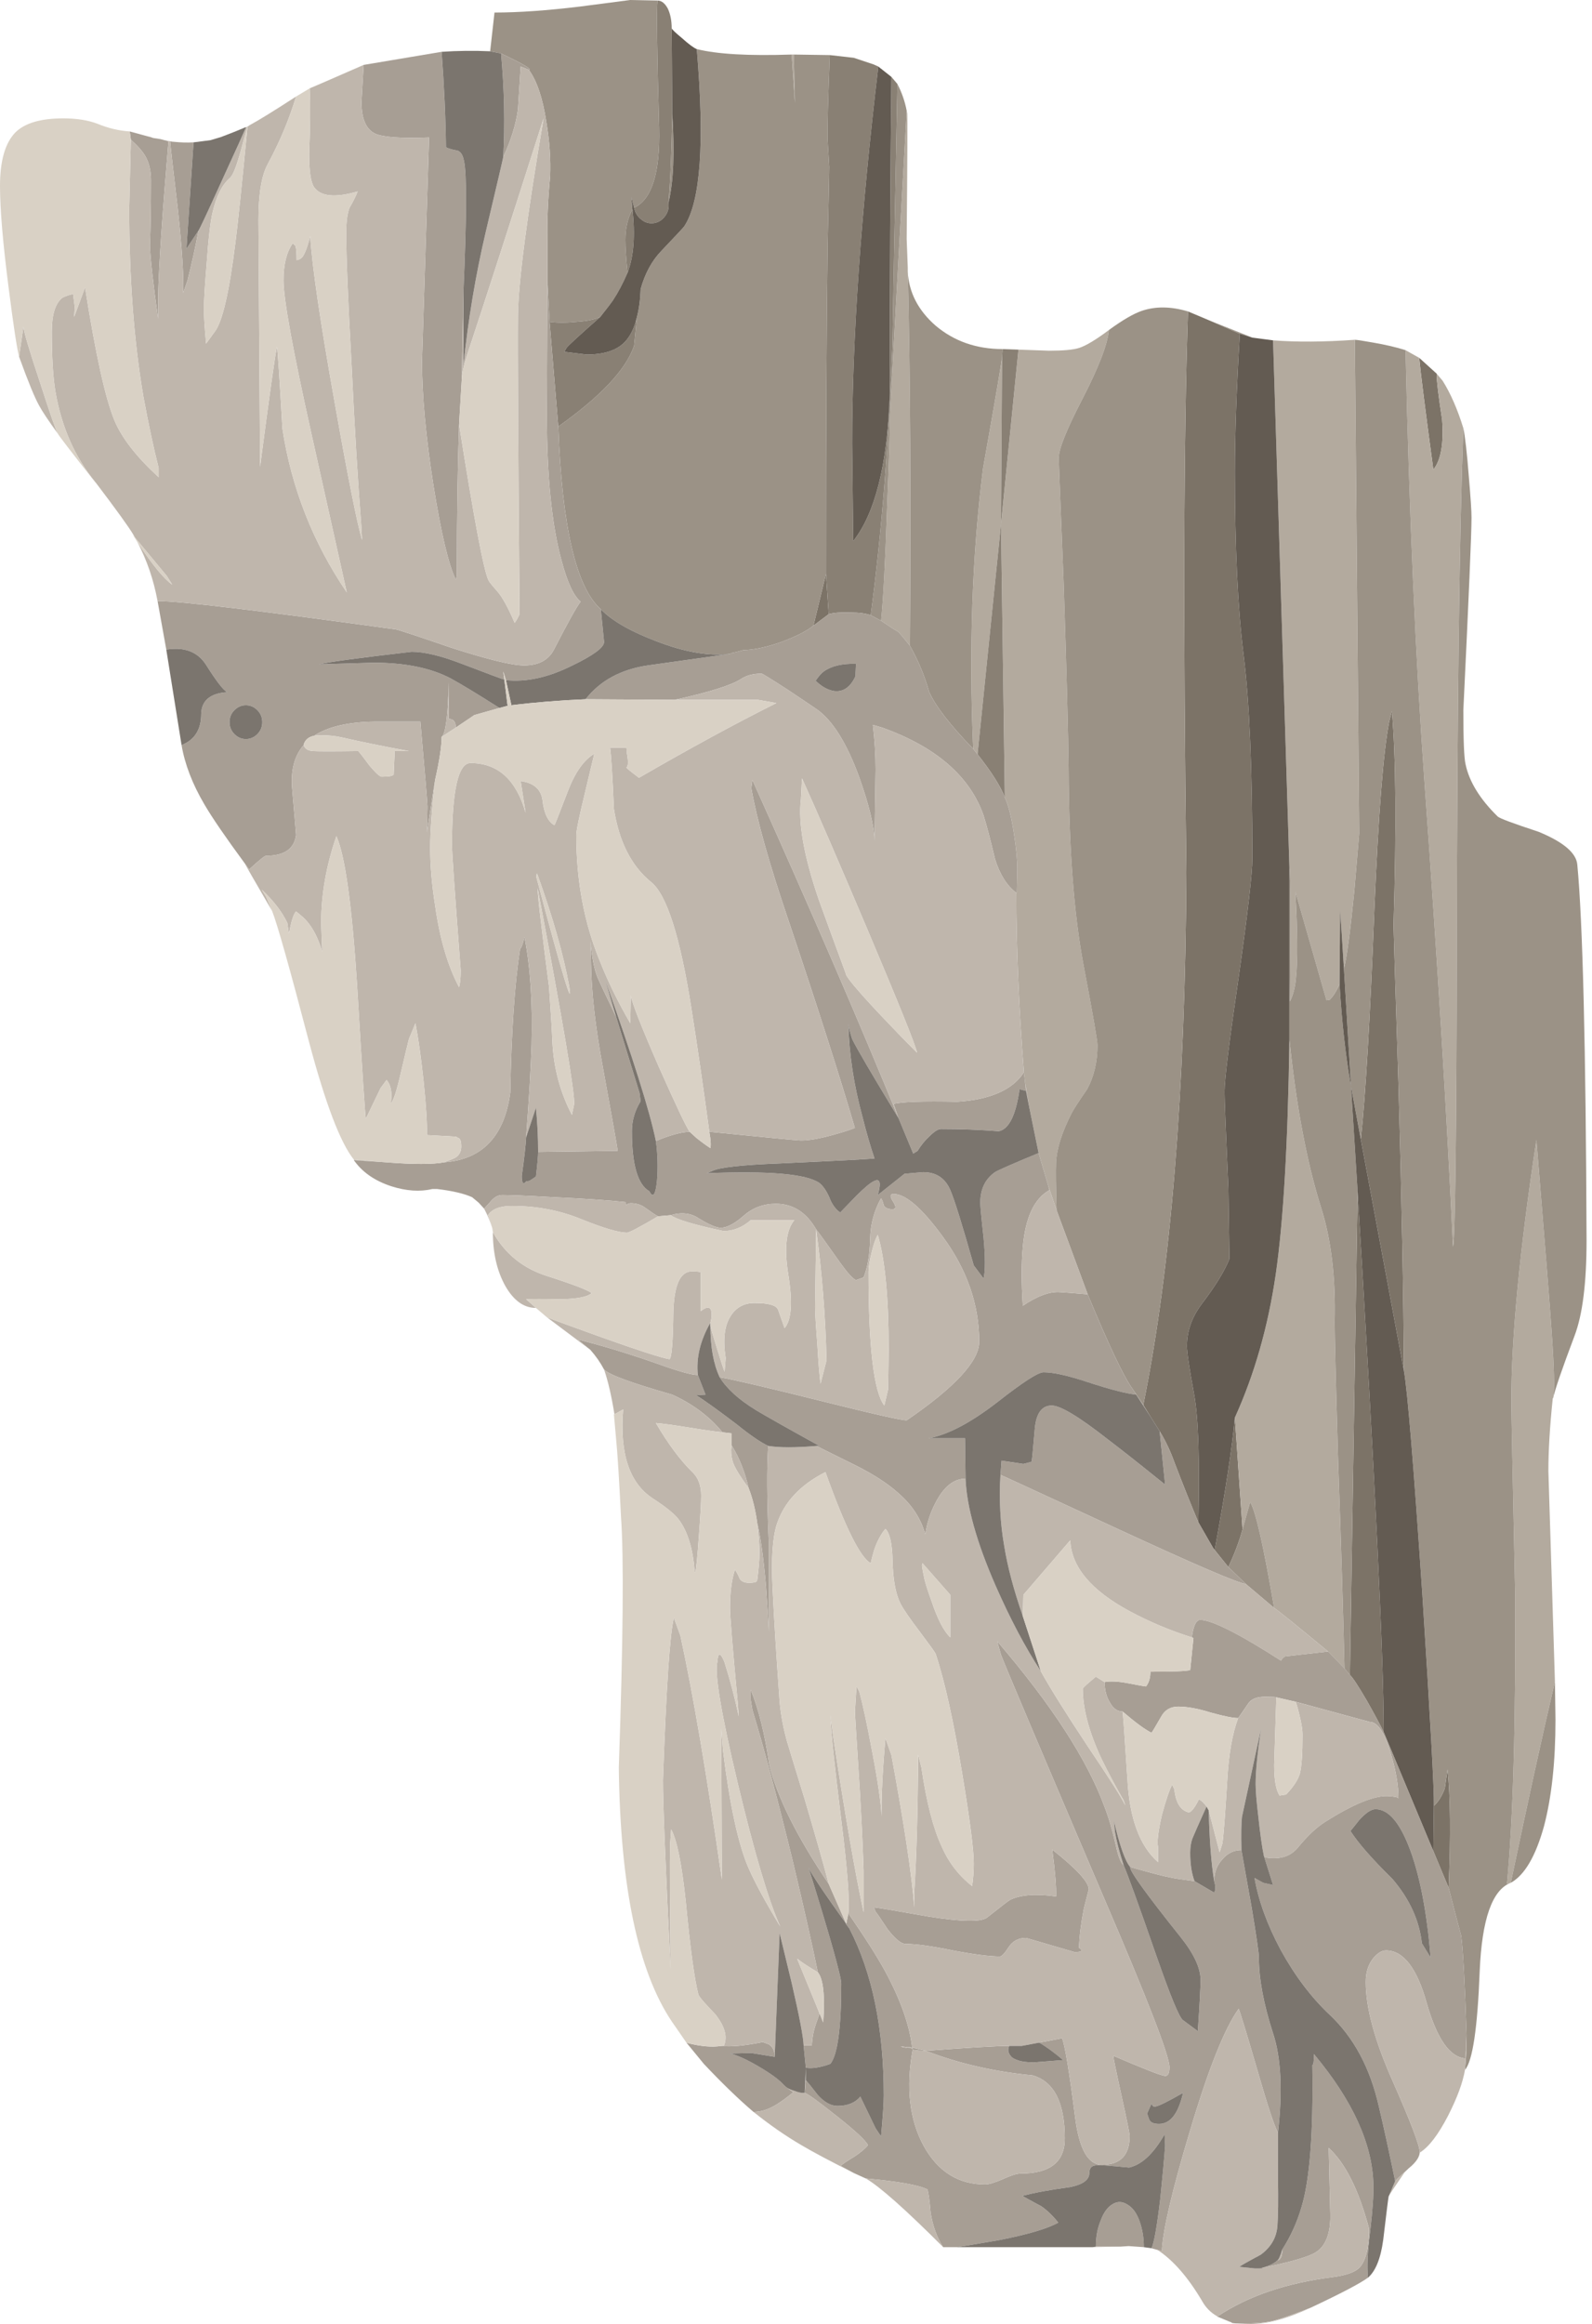 <?xml version="1.0" encoding="iso-8859-1"?>
<!-- Generator: Adobe Illustrator 15.1.0, SVG Export Plug-In . SVG Version: 6.00 Build 0)  -->
<!DOCTYPE svg PUBLIC "-//W3C//DTD SVG 1.1//EN" "http://www.w3.org/Graphics/SVG/1.1/DTD/svg11.dtd">
<svg version="1.1" id="Layer_1" xmlns="http://www.w3.org/2000/svg" xmlns:xlink="http://www.w3.org/1999/xlink" x="0px" y="0px"
	 width="146px" height="213.05px" viewBox="0 0 146 213.05" style="enable-background:new 0 0 146 213.05;" xml:space="preserve">
<g>
	<path style="fill-rule:evenodd;clip-rule:evenodd;fill:#7C7367;" d="M109.9,139.55c-0.634-1.5-1.367-3.333-2.2-5.5
		c-0.367-1.033-0.816-1.983-1.351-2.85l-0.85-1.351l-0.65-1.05c2.534-12.5,3.851-28.767,3.95-48.8
		c-0.3-22.733-0.25-39.883,0.15-51.45l1.899,0.8l2.851,1.25c-0.3,5-0.45,9.233-0.45,12.7c0,6.934,0.267,12.517,0.8,16.75
		c0.533,4.233,0.8,10.45,0.8,18.65c0,1.367-0.416,4.983-1.25,10.85c-0.866,5.9-1.3,9.417-1.3,10.55c0,0.667,0.117,3.617,0.351,8.85
		l0.1,6.45c-0.434,1.1-1.283,2.483-2.55,4.149c-0.9,1.2-1.351,2.483-1.351,3.851c0,0.566,0.217,2.017,0.65,4.35
		C109.9,129.884,110.033,133.816,109.9,139.55z M131.75,34.25v0.05c0,0.6,0.167,1.983,0.5,4.15c0.167,2.2-0.1,3.733-0.8,4.6
		c-0.733-5.433-1.167-8.85-1.3-10.25L131.75,34.25z M113.25,129.95l0.7,10.25c-0.3,1.1-0.733,2.25-1.3,3.45l-1.25-1.551
		C112.4,136.634,113.017,132.583,113.25,129.95z M75.75,52.6L76,56.3l-1.4,1.05L75.75,52.6z M128.75,125.65l-3.95-21.2
		c0.434-4.034,0.851-11.133,1.25-21.3c0.367-8.6,0.816-14.267,1.351-17l0.25-0.95c0.366,4.2,0.416,10.733,0.149,19.6
		c0,0.333,0.15,5.2,0.45,14.6C128.55,110.066,128.717,118.816,128.75,125.65z M132.85,173.05l-1.399-3.35l0.05-4.15
		c0.4-0.366,0.733-0.899,1-1.6l0.25-1.75C133.017,164.7,133.05,168.316,132.85,173.05z M124.5,109.15
		c1.6,26.399,2.4,42.949,2.4,49.649c-0.301-0.633-0.817-1.6-1.551-2.899c-0.8-1.367-1.316-2.15-1.55-2.351L124.5,109.15z"/>
	<path style="fill-rule:evenodd;clip-rule:evenodd;fill:#B3AA9E;" d="M134.2,39.25c-0.367,9.767-0.566,25.45-0.601,47.05
		c-0.033,18.034-0.149,27.367-0.35,28c-0.566-12.2-1.434-26.333-2.6-42.4c-0.834-11.566-1.417-24.833-1.75-39.8l1.25,0.7
		c0.133,1.4,0.566,4.817,1.3,10.25c0.7-0.867,0.967-2.4,0.8-4.6c-0.333-2.167-0.5-3.55-0.5-4.15v-0.05l0.55,0.65
		C133.033,36.067,133.667,37.517,134.2,39.25z M142.45,128.125v0.025c-0.033,0-0.05,0.017-0.05,0.05
		c-0.267,2.566-0.4,4.783-0.4,6.649l0.6,19.301c-1.133,4.833-2.483,10.983-4.05,18.449l-0.35,0.101
		c0.566-5.934,0.816-14.816,0.75-26.65c-0.233-11-0.351-16.85-0.351-17.55c0-5.934,0.767-13.934,2.301-24
		c0.8,9.7,1.267,15.566,1.399,17.6C142.531,125.376,142.582,127.384,142.45,128.125z M118.25,95.3c0.634,6.133,1.6,11.267,2.9,15.4
		c0.933,2.934,1.35,6.434,1.25,10.5c0,1.267,0.1,5.316,0.3,12.149c0.3,8.567,0.5,15.101,0.6,19.601l-1.5-1.55
		c-2.899-2.4-4.55-3.733-4.95-4c-0.966-5.667-1.699-8.9-2.199-9.7l-0.7,2.5l-0.7-10.25c1.8-3.967,3.05-8.351,3.75-13.15
		C117.7,111.967,118.116,104.8,118.25,95.3z M83.45,59.2c-0.634-0.8-1-1.233-1.101-1.3c-0.199-0.1-0.716-0.433-1.55-1
		c0.2-1.933,0.384-5.383,0.55-10.35c0.167-4.1,0.25-6.667,0.25-7.7c0-0.667,0.517-10.233,1.551-28.7l0.05,0.25
		c0.033,0.333,0.017,4.167-0.05,11.5l0.1,2.65c0,0.1,0,0.217,0,0.35C83.483,34.533,83.55,45.967,83.45,59.2z M72.8,5l0.1,4.45
		L72.6,5H72.8z M96.9,110.95l-0.75-2.2l-0.9-3.05l-0.9-4.4L94,99.15l-0.1-0.85c-0.467-5.966-0.7-11.45-0.7-16.45h0.05l0.05-2.15
		c0-0.833-0.1-1.9-0.3-3.2c-0.233-1.567-0.517-2.7-0.85-3.4L91.8,48.05l-2.149,21.1l-0.4-0.5c-0.4-9.167-0.1-17.733,0.9-25.7
		c1.133-6.367,1.716-9.784,1.75-10.25L91.8,48.05l1.601-16l2.8,0.1c1.3,0,2.217-0.083,2.75-0.25c0.633-0.2,1.55-0.75,2.75-1.65
		c-0.134,1.333-0.95,3.45-2.45,6.35c-1.434,2.767-2.15,4.55-2.15,5.35c0,0.333,0.15,4.2,0.45,11.6
		c0.267,8.034,0.417,13.684,0.45,16.95c0.033,7.267,0.483,13.217,1.35,17.85c0.867,4.566,1.301,7.05,1.301,7.45
		c0,1.534-0.317,2.883-0.95,4.05c-0.767,1.1-1.25,1.85-1.45,2.25c-0.866,1.7-1.333,3.183-1.4,4.45
		C96.816,107.35,96.833,108.816,96.9,110.95z M123.25,88.8l-0.35-5.4l-0.051,6.8c-0.267,0.633-0.566,1.117-0.899,1.45l-0.3,0.05
		l-2.851-9.95c0.2,3.7,0.217,6.333,0.05,7.9c-0.066,0.833-0.25,1.55-0.55,2.15c0.033-3.466,0.05-5.983,0.05-7.55
		c0-2.833-0.033-4.417-0.1-4.75l-1.5-48.3c2.167,0.167,4.667,0.15,7.5-0.05l0.4,45.25c0,0.033-0.15,1.8-0.45,5.3
		C123.833,85.4,123.517,87.767,123.25,88.8z"/>
	<path style="fill-rule:evenodd;clip-rule:evenodd;fill:#9B9286;" d="M118.25,95.3V79.5c0.066,0.333,0.1,1.917,0.1,4.75
		c0,1.567-0.017,4.083-0.05,7.55c0.3-0.6,0.483-1.316,0.55-2.15c0.167-1.566,0.15-4.2-0.05-7.9l2.851,9.95l0.3-0.05
		c0.333-0.333,0.633-0.816,0.899-1.45c0.2,3.433,0.551,6.566,1.051,9.4l0.6,9.55l-0.7,44.399l-0.5-0.6
		c-0.1-4.5-0.3-11.033-0.6-19.601c-0.2-6.833-0.3-10.883-0.3-12.149c0.1-4.066-0.317-7.566-1.25-10.5
		C119.85,106.567,118.884,101.433,118.25,95.3z M142.45,128.125c0.132-0.741,0.081-2.749-0.15-6.025
		c-0.133-2.033-0.6-7.899-1.399-17.6c-1.534,10.066-2.301,18.066-2.301,24c0,0.7,0.117,6.55,0.351,17.55
		c0.066,11.834-0.184,20.717-0.75,26.65l0.35-0.101c1.566-7.466,2.917-13.616,4.05-18.449l0.051,3.5c0,3.833-0.351,7.083-1.051,9.75
		c-0.767,2.767-1.783,4.5-3.05,5.199c-1.7,0.634-2.649,3.334-2.85,8.101c-0.2,5.233-0.65,8.25-1.351,9.05
		c0.101-1,0.15-2.066,0.15-3.2c-0.167-4.866-0.333-7.899-0.5-9.1c-0.366-1.367-0.75-2.834-1.15-4.4c0.2-4.733,0.167-8.35-0.1-10.85
		l-0.25,1.75c-0.267,0.7-0.6,1.233-1,1.6c0.033-1.434-0.316-7.85-1.05-19.25c-0.8-11.899-1.367-18.783-1.7-20.649
		c-0.033-6.834-0.2-15.584-0.5-26.25c-0.3-9.4-0.45-14.267-0.45-14.6c0.267-8.867,0.217-15.4-0.149-19.6l-0.25,0.95
		c-0.534,2.733-0.983,8.4-1.351,17c-0.399,10.167-0.816,17.267-1.25,21.3L123.9,99.6l-0.65-10.8c0.267-1.033,0.583-3.4,0.95-7.1
		c0.3-3.5,0.45-5.267,0.45-5.3l-0.4-45.25c0.167,0,0.717,0.083,1.65,0.25c1.166,0.2,2.166,0.434,3,0.7
		c0.333,14.967,0.916,28.233,1.75,39.8c1.166,16.067,2.033,30.2,2.6,42.4c0.2-0.633,0.316-9.966,0.35-28
		c0.034-21.6,0.233-37.283,0.601-47.05c0.166,0.8,0.333,2.267,0.5,4.4c0.166,1.934,0.25,3.2,0.25,3.8c0,1.4-0.25,7.283-0.75,17.65
		c0,2.733,0.066,4.383,0.2,4.95c0.333,1.6,1.316,3.2,2.949,4.8c0.167,0.167,1.417,0.633,3.75,1.4c2.267,0.933,3.45,1.933,3.551,3
		c0.5,5.233,0.783,16.717,0.85,34.45c0,3.899-0.366,6.816-1.1,8.75C143.242,125.525,142.593,127.417,142.45,128.125z M58.15,19.05
		l-0.25-1L58,19.2c-0.433,0.8-0.65,1.733-0.65,2.8c0,0.667,0.066,1.667,0.2,3c-0.433,1-0.883,1.85-1.35,2.55
		c-0.133,0.2-0.517,0.7-1.15,1.5c-0.466,0.233-1.183,0.383-2.15,0.45c-0.967,0.1-1.8,0.1-2.5,0l-0.2-3.85v-3.6
		c-0.034-1.8,0.05-3.75,0.25-5.85c0.066-1.6-0.05-3.284-0.35-5.05c-0.333-2.167-0.867-3.75-1.6-4.75
		c0.333-0.033-0.517-0.533-2.55-1.5l-1-0.2l0.4-3.55c2.2,0,4.816-0.183,7.85-0.55C56.233,0.2,57.767,0,57.8,0l2.5,0.05
		c-0.1,0.767-0.05,4.65,0.15,11.65C60.55,15.833,59.783,18.283,58.15,19.05z M61.3,18.6c0.167-1.833,0.284-4.55,0.35-8.15
		C61.883,13.983,61.767,16.7,61.3,18.6z M76.1,5.05c-0.166,4.133-0.233,6.733-0.199,7.8c0.033,0.6,0.083,1.417,0.149,2.45
		c0,0.333-0.05,2.667-0.149,7c-0.101,6.9-0.15,17-0.15,30.3l-1.15,4.75c-0.566,0.467-1.5,0.95-2.8,1.45
		c-1.367,0.5-2.583,0.767-3.65,0.8c-0.333,0.1-0.667,0.183-1,0.25l-0.1,0.05l-0.15,0.05c-1.933,0.2-4.15-0.184-6.65-1.15
		c-2.4-0.9-4.117-1.883-5.15-2.95c-2.267-2-3.567-7.583-3.9-16.75c3.9-2.767,6.216-5.233,6.95-7.4c0.1-0.967,0.184-1.833,0.25-2.6
		c0.2-0.733,0.317-1.6,0.35-2.6c0.4-1.433,1.033-2.6,1.9-3.5c1.333-1.4,2.033-2.15,2.1-2.25c1.5-2.267,1.883-7.683,1.15-16.25
		c1.867,0.467,4.767,0.633,8.7,0.5l0.3,4.45L72.8,5L76.1,5.05z M83.45,59.2c0.1-13.233,0.033-24.667-0.2-34.3
		c0.1,1.9,0.95,3.55,2.55,4.95c1.7,1.433,3.75,2.15,6.15,2.15l-0.05,0.7c-0.034,0.466-0.617,3.883-1.75,10.25
		c-1,7.966-1.301,16.533-0.9,25.7c-2.134-2.2-3.483-3.95-4.05-5.25C84.8,61.967,84.217,60.567,83.45,59.2z M80.8,56.9l-0.95-0.5
		c1-7.467,1.667-15.85,2-25.15c0-0.5,0.15-8.35,0.45-23.55c0.4,0.767,0.684,1.583,0.851,2.45C82.116,28.617,81.6,38.183,81.6,38.85
		c0,1.033-0.083,3.6-0.25,7.7C81.184,51.517,81,54.967,80.8,56.9z M108.95,28.55c-0.4,11.567-0.45,28.717-0.15,51.45
		c-0.1,20.033-1.416,36.3-3.95,48.8l-0.8-1.2l-0.2-0.3c-0.8-1.1-2.166-3.983-4.1-8.649l-2.85-7.7
		c-0.067-2.134-0.084-3.601-0.051-4.4c0.067-1.267,0.534-2.75,1.4-4.45c0.2-0.4,0.684-1.15,1.45-2.25
		c0.633-1.167,0.95-2.517,0.95-4.05c0-0.4-0.434-2.883-1.301-7.45C98.483,83.717,98.033,77.767,98,70.5
		c-0.033-3.267-0.184-8.917-0.45-16.95c-0.3-7.4-0.45-11.267-0.45-11.6c0-0.8,0.717-2.583,2.15-5.35c1.5-2.9,2.316-5.017,2.45-6.35
		c1.233-0.9,2.233-1.483,3-1.75C105.967,28.067,107.384,28.083,108.95,28.55z M113.7,30.6l-2.851-1.25l4,1.6L113.7,30.6z
		 M113.95,140.2l0.7-2.5c0.5,0.8,1.233,4.033,2.199,9.7l-2.6-2.2l-1.6-1.55C113.217,142.45,113.65,141.3,113.95,140.2z"/>
	<path style="fill-rule:evenodd;clip-rule:evenodd;fill:#898074;" d="M76.1,5.05l2.2,0.25l1.8,0.6l0.45,0.2
		c-1.6,13.467-2.399,24.983-2.399,34.55l0.1,8.95c2-2.533,3.116-6.967,3.35-13.3c0-10.433,0.051-20.183,0.15-29.25L82.3,7.7
		c-0.3,15.2-0.45,23.05-0.45,23.55c-0.333,9.3-1,17.683-2,25.15c-0.433-0.167-1.066-0.25-1.899-0.25
		c-0.834-0.033-1.483,0.017-1.95,0.15l-0.25-3.7c0-13.3,0.05-23.4,0.15-30.3c0.1-4.333,0.149-6.667,0.149-7
		c-0.066-1.033-0.116-1.85-0.149-2.45C75.866,11.783,75.934,9.183,76.1,5.05z M61.65,10.45c-0.066,3.6-0.183,6.316-0.35,8.15
		c0.067,0.433-0.033,0.833-0.3,1.2s-0.6,0.583-1,0.65c-0.433,0.066-0.817-0.034-1.15-0.3c-0.367-0.267-0.6-0.633-0.7-1.1
		c1.633-0.767,2.4-3.216,2.3-7.35c-0.2-7-0.25-10.883-0.15-11.65c0.367,0,0.684,0.25,0.95,0.75c0.233,0.5,0.35,1.1,0.35,1.8
		L61.65,10.45z M93.4,32.05l-1.601,16L91.9,32.7l0.05-0.7L93.4,32.05z M91.8,48.05L92.15,73.1c-0.4-1.033-1.233-2.35-2.5-3.95
		L91.8,48.05z M57.55,25c-0.133-1.333-0.2-2.333-0.2-3c0-1.067,0.217-2,0.65-2.8C58.267,21.6,58.117,23.533,57.55,25z M51.2,39.1
		l-0.8-9.6c0.7,0.1,1.533,0.1,2.5,0c0.967-0.067,1.684-0.217,2.15-0.45c-1.933,1.7-2.966,2.65-3.1,2.85l-0.2,0.35l2.05,0.25
		c1.567,0,2.717-0.367,3.45-1.1c0.533-0.533,0.917-1.3,1.15-2.3c-0.066,0.767-0.15,1.633-0.25,2.6
		C57.417,33.867,55.1,36.333,51.2,39.1z"/>
	<path style="fill-rule:evenodd;clip-rule:evenodd;fill:#635B52;" d="M63.9,4.5c0.733,8.567,0.35,13.983-1.15,16.25
		c-0.067,0.1-0.767,0.85-2.1,2.25c-0.867,0.9-1.5,2.067-1.9,3.5c-0.033,1-0.15,1.867-0.35,2.6c-0.233,1-0.617,1.767-1.15,2.3
		c-0.733,0.733-1.883,1.1-3.45,1.1l-2.05-0.25l0.2-0.35c0.133-0.2,1.167-1.15,3.1-2.85c0.633-0.8,1.017-1.3,1.15-1.5
		c0.466-0.7,0.917-1.55,1.35-2.55c0.567-1.467,0.717-3.4,0.45-5.8l-0.1-1.15l0.25,1c0.1,0.467,0.333,0.833,0.7,1.1
		c0.333,0.267,0.717,0.367,1.15,0.3c0.4-0.067,0.733-0.284,1-0.65s0.367-0.767,0.3-1.2c0.467-1.9,0.583-4.617,0.35-8.15L61.6,2.6
		c0.066,0.133,0.383,0.433,0.95,0.9C63.183,4.067,63.633,4.4,63.9,4.5z M81.75,7.05c-0.1,9.067-0.15,18.817-0.15,29.25
		c-0.233,6.333-1.35,10.767-3.35,13.3l-0.1-8.95c0-9.566,0.8-21.083,2.399-34.55L81.75,7.05z M113.7,30.6l1.149,0.35l1.9,0.25
		l1.5,48.3v15.8c-0.134,9.5-0.55,16.667-1.25,21.5c-0.7,4.8-1.95,9.184-3.75,13.15c-0.233,2.633-0.85,6.684-1.85,12.149l-0.15-0.199
		l-1.35-2.351c0.133-5.733,0-9.666-0.4-11.8c-0.434-2.333-0.65-3.783-0.65-4.35c0-1.367,0.45-2.65,1.351-3.851
		c1.267-1.666,2.116-3.05,2.55-4.149l-0.1-6.45c-0.233-5.233-0.351-8.184-0.351-8.85c0-1.133,0.434-4.65,1.3-10.55
		c0.834-5.867,1.25-9.483,1.25-10.85c0-8.2-0.267-14.417-0.8-18.65c-0.533-4.233-0.8-9.816-0.8-16.75
		C113.25,39.833,113.4,35.6,113.7,30.6z M126.9,158.8c0-6.7-0.801-23.25-2.4-49.649l-0.6-9.55c-0.5-2.833-0.851-5.967-1.051-9.4
		l0.051-6.8l0.35,5.4l0.65,10.8l0.899,4.85l3.95,21.2c0.333,1.866,0.9,8.75,1.7,20.649c0.733,11.4,1.083,17.816,1.05,19.25
		l-0.05,4.15L126.9,158.8z"/>
	<path style="fill-rule:evenodd;clip-rule:evenodd;fill:#A79E94;" d="M134.5,186.55l-0.1,2.15c-1.434-0.101-2.617-1.783-3.551-5.05
		c-0.899-3.233-2.149-4.851-3.75-4.851c-0.366,0-0.75,0.233-1.149,0.7c-0.467,0.566-0.7,1.3-0.7,2.2c0,2.366,0.833,5.416,2.5,9.149
		c1.634,3.7,2.45,5.851,2.45,6.45v0.05c-0.033,0.367-0.283,0.767-0.75,1.2c-0.2,0.167-0.367,0.316-0.5,0.45
		c-0.5,0.434-0.834,0.75-1,0.95c-0.566-2.733-1.066-5.017-1.5-6.851c-0.8-3.533-2.3-6.333-4.5-8.399c-1.7-1.601-3.2-3.584-4.5-5.95
		c-1.233-2.3-2.033-4.5-2.4-6.6l0.8,0.449l0.9,0.2l-0.85-2.7l0.1,0.15c0.167,0.066,0.45,0.1,0.85,0.1c0.9,0,1.617-0.316,2.15-0.949
		c0.9-1.101,1.75-1.9,2.55-2.4c2.533-1.6,4.434-2.384,5.7-2.35c0.6,0.033,0.934,0.1,1,0.199c0-1.166-0.233-2.533-0.7-4.1
		c-0.566-1.934-1.217-2.9-1.95-2.9l-6.8-1.85l-1.75-0.4c-0.033-0.033-0.383-0.05-1.05-0.05c-0.767,0-1.283,0.217-1.55,0.65
		c-0.566,0.833-0.867,1.267-0.9,1.3c-0.467,0-1.3-0.167-2.5-0.5c-1.166-0.366-2.166-0.55-3-0.55c-0.7,0-1.217,0.3-1.55,0.899
		c-0.533,0.934-0.833,1.434-0.9,1.5c-0.6-0.3-1.483-0.949-2.649-1.949c-0.467,0-0.851-0.267-1.15-0.801
		c-0.333-0.533-0.5-1.166-0.5-1.899c0.533-0.101,1.233-0.066,2.101,0.1c1.033,0.2,1.6,0.3,1.699,0.3c0.267-0.333,0.4-0.783,0.4-1.35
		c2.134,0,3.35-0.05,3.65-0.15l0.3-2.949c-0.033,0-0.084-0.017-0.15-0.051c0.134-1.033,0.384-1.566,0.75-1.6
		c1.066,0,3.55,1.25,7.45,3.75v-0.05c0.066-0.134,0.184-0.25,0.35-0.351l3.95-0.449l1.5,1.55l0.5,0.6
		c0.233,0.2,0.75,0.983,1.55,2.351c0.733,1.3,1.25,2.267,1.551,2.899l4.55,10.9l1.399,3.35c0.4,1.566,0.784,3.033,1.15,4.4
		C134.167,178.65,134.333,181.684,134.5,186.55z M125.45,208.8c-0.733,0.533-2.483,1.45-5.25,2.75
		c-1.634,0.634-2.783,1.033-3.45,1.2c-0.733,0.167-1.684,0.25-2.85,0.25c-0.067,0-0.134,0-0.2,0c-0.3,0-0.533-0.017-0.7-0.05
		l-0.15-0.101h-0.05l-1.2-0.5h0.051c2.8-1.866,6.316-3.066,10.55-3.6c1.267-0.167,2.1-0.467,2.5-0.9
		c0.566-0.633,0.85-1.816,0.85-3.55c-0.934-3.533-2.166-6-3.7-7.399l0.15,6.25c0,1.633-0.434,2.733-1.3,3.3
		c-0.667,0.434-2.334,0.916-5,1.45c0.666-0.167,1.149-0.4,1.45-0.7c0.133,0,0.25-0.101,0.35-0.3c0.066-0.2,0.1-0.434,0.1-0.7
		c0.767-1.2,1.351-2.483,1.75-3.851c0.767-2.5,1.101-6.85,1-13.05c0.101,0,0.15-0.333,0.15-1c3.533,4.233,5.35,8.2,5.45,11.9
		c0.033,0.934-0.066,2.399-0.3,4.399C125.417,206.366,125.35,207.767,125.45,208.8z M103.05,171c0.367,0.833,1.351,3.55,2.95,8.15
		c1.333,3.833,2.167,5.85,2.5,6.05l1.35,1c0.167-2.467,0.25-4.033,0.25-4.7c0-1.1-0.616-2.417-1.85-3.95
		c-3.167-3.967-4.7-6.1-4.6-6.399c1.866,0.533,3.083,0.85,3.649,0.949c0.233,0.067,0.983,0.184,2.25,0.351l1.8,1.05
		c0.134-0.233,0.134-0.583,0-1.05c0-0.8,0.25-1.467,0.75-2c0.467-0.566,1.051-0.851,1.75-0.851c0.134,0.733,0.45,2.517,0.95,5.351
		c0.434,2.6,0.65,4.1,0.65,4.5c0,1.967,0.434,4.283,1.3,6.95c0.733,2.233,0.884,5.267,0.45,9.1c-0.334-0.6-0.95-2.467-1.851-5.6
		c-1-3.434-1.583-5.351-1.75-5.75c-1.3,1.8-2.8,5.566-4.5,11.3c-1.6,5.333-2.449,8.967-2.55,10.899l-0.399-0.1l-0.551-0.15
		c0.233-0.466,0.5-1.966,0.801-4.5c0.199-1.899,0.35-3.533,0.449-4.899l-0.05-1.05c-1,1.767-2.083,2.783-3.25,3.05
		c-1.033-0.101-1.6-0.15-1.7-0.15c-0.666-0.066-1.116-0.083-1.35-0.05c-0.4,0.033-0.6,0.267-0.6,0.7c0,0.633-0.601,1.066-1.801,1.3
		c-1.767,0.233-3.216,0.5-4.35,0.8c0.967,0.533,1.55,0.851,1.75,0.95c0.566,0.4,1.083,0.9,1.55,1.5
		c-0.934,0.533-2.733,1.066-5.399,1.6c-2.5,0.434-3.817,0.65-3.95,0.65h-1.2c-0.566-0.866-0.95-1.917-1.15-3.15
		c-0.1-1.166-0.199-1.883-0.3-2.149c-0.8-0.4-2.684-0.733-5.649-1l-1.101-0.5l-1.2-0.65c0.167-0.166,0.584-0.45,1.25-0.85
		c0.601-0.4,1.017-0.75,1.25-1.05c-0.166-0.4-1.133-1.301-2.899-2.7c-1.634-1.3-2.601-2-2.9-2.101L73.9,190.7
		c0.166,0.166,0.533,0.616,1.1,1.35c0.6,0.667,1.2,1,1.8,1c0.934,0,1.634-0.283,2.101-0.85L80.3,195.1l0.5,0.75
		c0.167-1.833,0.25-3.083,0.25-3.75c0-6.133-1.05-11.233-3.149-15.3c-0.101-0.133-0.2-0.267-0.301-0.399l0.2-1
		c1.5,2.166,2.634,3.949,3.4,5.35c1.399,2.6,2.217,4.917,2.45,6.95l1.25,0.3c4-0.3,6.55-0.45,7.649-0.45
		c-0.166,0.367-0.083,0.717,0.25,1.05c0.467,0.334,1.184,0.483,2.15,0.45l2.55-0.2c-0.866-0.733-1.6-1.267-2.2-1.6l2.101-0.4
		c0.267,0.667,0.666,3.084,1.199,7.25c0.367,2.9,1.184,4.351,2.45,4.351c1.7,0,2.55-0.884,2.55-2.65c0-0.2-0.25-1.434-0.75-3.7
		s-0.75-3.483-0.75-3.649c2.733,1.166,4.25,1.767,4.551,1.8c0.399,0.167,0.6-0.083,0.6-0.75c0-1.033-2-6.2-6-15.5
		c-5.767-13.5-8.917-20.934-9.45-22.3l-0.35-1.25c5,5.833,8.283,10.899,9.85,15.2c0.367,0.933,0.717,2.133,1.05,3.6
		C102.55,170.184,102.783,170.767,103.05,171z M106.3,194.7c1.033,0,1.767-0.95,2.2-2.851c-1.333,0.767-2.167,1.184-2.5,1.25
		c-0.167,0.067-0.3-0.017-0.4-0.25l-0.399,0.9c0.133,0.4,0.217,0.616,0.25,0.65C105.583,194.6,105.866,194.7,106.3,194.7z
		 M102.75,205.95h-2.25c0-0.9,0.15-1.7,0.45-2.4c0.267-0.733,0.633-1.233,1.1-1.5c0.434-0.267,0.884-0.25,1.351,0.05
		c0.466,0.267,0.833,0.767,1.1,1.5s0.4,1.534,0.4,2.4l-1.4-0.1L102.75,205.95z M69.1,193.6c-1.367-1.166-2.883-2.633-4.55-4.399
		l-1.6-1.95c0.033,0,0.083,0.017,0.15,0.05c1.2,0.3,2.217,0.384,3.05,0.25c0.867,0.101,2.133-0.017,3.8-0.35l0.55,0.2
		c0.367,0.233,0.55,0.616,0.55,1.149l-2.15-0.35l-1.95,0.05c0.633,0.134,1.517,0.533,2.65,1.2c1.133,0.666,1.9,1.233,2.3,1.7
		c0.067,0.066,0.167,0.149,0.3,0.25l0.55,0.399c-0.567,0.467-1.067,0.834-1.5,1.101C70.517,193.366,69.8,193.6,69.1,193.6z
		 M75.15,184.55l0.35,0.851c0.167-2.467,0-4-0.5-4.601c-0.5-2.467-1.267-5.866-2.3-10.2c-1.367-5.6-2.6-10.216-3.7-13.85l-0.15-0.9
		V154.9c0.733,1.8,1.3,4.1,1.7,6.899c0.733,2.967,2.55,6.601,5.45,10.9l1.6,3.649c-2.033-2.833-3.183-4.55-3.449-5.149
		c2,6.434,3,9.983,3,10.649c0,4.067-0.334,6.517-1,7.351c-0.934,0.333-1.684,0.45-2.25,0.35l-0.2-2.05h0.75
		c0.033-0.667,0.149-1.3,0.35-1.9C75,185.066,75.116,184.717,75.15,184.55z M55.4,125.55c-0.333-0.633-0.75-1.233-1.25-1.8L53,122.8
		c2.167,0.533,4.583,1.267,7.25,2.2c1.933,0.7,3.183,1.05,3.75,1.05l0.7,1.8l-0.85,0.051c0.933,0.6,2.183,1.5,3.75,2.699
		c1.2,0.967,2.15,1.617,2.85,1.95c-0.133,2-0.117,4.917,0.05,8.75v8.25c-0.033-0.899-0.117-2.267-0.25-4.1
		c-0.233-2.667-0.5-4.601-0.8-5.8c-0.167-1.233-0.434-2.317-0.8-3.25c-0.333-1.467-0.85-2.767-1.55-3.9v-1.1
		c-0.267-0.034-0.55-0.067-0.85-0.101c-1.167-1.434-2.7-2.583-4.6-3.45C57.917,126.783,55.833,126.017,55.4,125.55z M66,126.25
		c1.333,0.233,4.533,0.983,9.6,2.25c4.534,1.134,7.051,1.7,7.551,1.7c4.433-3.033,6.649-5.434,6.649-7.2
		c0-3.4-1.116-6.616-3.35-9.65c-1.9-2.6-3.4-3.899-4.5-3.899c-0.334,0-0.351,0.233-0.05,0.7c0.3,0.466,0.283,0.699-0.051,0.699
		c-0.399,0-0.666-0.116-0.8-0.35c-0.066-0.3-0.149-0.517-0.25-0.65c-0.633,1.134-0.967,2.367-1,3.7
		c-0.033,1.467-0.233,2.65-0.6,3.55l-0.7,0.25c-0.3-0.133-0.783-0.666-1.45-1.6c-1.2-1.7-1.934-2.717-2.2-3.05
		c-0.899-1.566-2.133-2.351-3.7-2.351c-1.133,0-2.117,0.367-2.95,1.101c-0.833,0.733-1.534,1.1-2.1,1.1c-0.4,0-1.067-0.283-2-0.85
		c-0.733-0.5-1.6-0.601-2.6-0.3l-1.15,0.1c-0.2-0.1-0.6-0.366-1.2-0.8c-0.367-0.267-0.8-0.4-1.3-0.4c-0.2,0-0.333,0.066-0.4,0.2
		c-0.034-0.1-0.05-0.2-0.05-0.3c-1.5-0.167-3.7-0.316-6.6-0.45c-2.367-0.134-3.95-0.2-4.75-0.2c-0.4,0-0.783,0.233-1.15,0.7
		l-0.5,0.55l-0.5-0.55l-0.6-0.5c-0.733-0.333-1.8-0.583-3.2-0.75h-0.45c-1.133,0.267-2.383,0.184-3.75-0.25
		c-1.533-0.5-2.683-1.3-3.45-2.4h0.05l2.2,0.15l0.7,0.05c2.5,0.2,4.283,0.2,5.35,0c3.5-0.267,5.517-2.4,6.05-6.4
		c0.1-5.566,0.4-9.967,0.9-13.2c0.1,0,0.233-0.35,0.4-1.05c0.533,2.7,0.75,5.983,0.65,9.85c-0.067,2.167-0.233,5-0.5,8.5
		c-0.033,0.7-0.167,1.883-0.4,3.55c0,0.667,0.133,0.834,0.4,0.5l0.3-0.05c0.167-0.1,0.367-0.233,0.6-0.4
		c0.133-1.133,0.2-1.883,0.2-2.25l7.3-0.1c-0.066-0.5-0.517-3.033-1.35-7.6c-0.7-3.733-1.066-6.967-1.1-9.7l-0.05-1.9
		c0.133,1.467,0.35,2.567,0.65,3.3c0.233,0.533,0.8,1.733,1.7,3.6l2.15,7l0.1,0.75c-0.533,0.867-0.8,1.783-0.8,2.75
		c0,3.066,0.533,4.899,1.6,5.5c0.333,0.666,0.567,0.35,0.7-0.95c0.1-1.2,0.067-2.417-0.1-3.65c1.267-0.533,2.3-0.817,3.1-0.85
		l0.6,0.55c0.5,0.4,0.933,0.717,1.3,0.95c0.067-0.267,0.033-0.767-0.1-1.5c5.333,0.533,8.134,0.8,8.4,0.8
		c0.733,0,1.7-0.167,2.899-0.5c0.867-0.233,1.551-0.45,2.051-0.65C77.033,98.733,75,92.383,72.3,84.35
		c-1.767-5.2-2.9-9.233-3.4-12.1L69,71.5c5.4,12,9.866,22.333,13.4,31c-2.434-4-3.851-6.417-4.25-7.25
		c-0.167-0.5-0.284-0.967-0.351-1.4c0.066,2.767,0.5,5.617,1.3,8.55c0.367,1.467,0.733,2.733,1.101,3.8
		c-0.7,0.066-3.584,0.216-8.65,0.45c-3.533,0.133-5.617,0.367-6.25,0.7l-0.5,0.2c5.733-0.233,9.184,0.066,10.351,0.9
		c0.333,0.267,0.633,0.7,0.899,1.3c0.233,0.634,0.566,1.1,1,1.4l1.45-1.5c0.733-0.733,1.267-1.184,1.6-1.351
		c0.601-0.333,0.733,0.084,0.4,1.25l2.45-1.95l1.7-0.149c1.199,0,2.033,0.55,2.5,1.649c0.366,0.834,1.083,3.134,2.149,6.9l0.9,1.2
		c0.166-0.7,0.166-1.95,0-3.75c-0.2-1.8-0.3-2.867-0.3-3.2c0-1.233,0.449-2.167,1.35-2.8c0.333-0.2,1.667-0.784,4-1.75l0.9,3.05
		l0.1,0.35c-1.4,0.767-2.217,2.517-2.45,5.25c-0.133,1.434-0.133,3.217,0,5.351c1.334-0.9,2.467-1.316,3.4-1.25
		c0.533,0.033,1.383,0.1,2.55,0.2c1.934,4.666,3.3,7.55,4.1,8.649l0.2,0.3l0.15,0.25c-0.934-0.1-2.417-0.483-4.45-1.149
		c-1.8-0.601-3.15-0.9-4.05-0.9c-0.5,0-1.917,0.917-4.25,2.75c-2.467,1.9-4.566,3-6.3,3.3h3.35l0.05,3.7c-1.1,0-2.033,0.767-2.8,2.3
		c-0.434,0.834-0.733,1.767-0.9,2.801c-0.399-1.467-1.25-2.75-2.55-3.851c-0.934-0.833-2.233-1.666-3.899-2.5
		c-2.301-1.133-3.467-1.717-3.5-1.75h0.25c-2.9-1.6-4.851-2.7-5.851-3.3C67.733,128.283,66.633,127.283,66,126.25z M16.65,68.3
		c1.2-0.466,1.8-1.417,1.8-2.85c0.033-1.233,0.833-1.9,2.4-2c-0.333-0.133-0.983-0.967-1.95-2.5c-0.767-1.2-1.983-1.667-3.65-1.4
		l-0.7-3.9c-0.033-0.2-0.066-0.383-0.1-0.55c2.033,0,9.316,0.867,21.85,2.6c0.233,0.033,1.95,0.6,5.15,1.7
		c3.333,1.067,5.533,1.6,6.6,1.6c1.333,0,2.25-0.483,2.75-1.45c1.267-2.466,2.083-3.933,2.45-4.4c-0.633-0.5-1.217-1.75-1.75-3.75
		c-0.9-3.267-1.35-7.75-1.35-13.45l0.05-12.3l0.2,3.85l0.8,9.6c0.333,9.167,1.633,14.75,3.9,16.75l0.3,3c0,0.5-0.967,1.217-2.9,2.15
		c-2.2,1.1-4.233,1.55-6.1,1.35l-0.25-0.8l0.1,0.75c-0.067,0-1.367-0.483-3.9-1.45c-1.9-0.733-3.434-1.1-4.6-1.1
		c-4.9,0.567-7.733,0.95-8.5,1.15l5-0.15c2.9,0,5.267,0.483,7.1,1.45c1.033,0.566,2.517,1.466,4.45,2.7l-2.3,0.65l-1.7,1.15
		c0-0.534-0.216-0.8-0.65-0.8v-3.35c-0.066,3.067-0.283,4.733-0.65,5c0,0.867-0.2,2.184-0.6,3.95l-0.75,4.8l0.05-2.35
		c0-0.3-0.217-2.9-0.65-7.8H34.4c-2.467,0.033-4.333,0.467-5.6,1.3c-0.5,0.1-0.816,0.367-0.95,0.8v0.05
		c-0.867,1-1.217,2.367-1.05,4.1c0.233,2.667,0.35,4.05,0.35,4.15c-0.167,1.267-1.083,1.9-2.75,1.9c-0.133,0-0.65,0.417-1.55,1.25
		l-0.4-0.55c-1.767-2.4-3-4.2-3.7-5.4C17.65,71.883,16.95,70.067,16.65,68.3z M15.6,12.95c0.133,0.033,0.25,0.05,0.35,0.05
		c0.667,0.067,1.25,0.083,1.75,0.05h0.05L17.1,22.8l1.1-1.65c-0.267,1.434-0.6,2.95-1,4.55l-0.4,1.15
		c0.067-1.434-0.1-4.017-0.5-7.75C15.867,15.433,15.633,13.383,15.6,12.95z M15.1,12.85l0.35,0.1c-0.567,6.7-0.883,11.433-0.95,14.2
		v2.05c-0.467-3.3-0.717-5.534-0.75-6.7c0.067-1.7,0.1-3.683,0.1-5.95c0-0.867-0.167-1.6-0.5-2.2
		c-0.267-0.467-0.717-0.983-1.35-1.55l-0.1-0.75l1.65,0.45c0.167,0.033,0.333,0.083,0.5,0.15l0.65,0.1l0.2,0.05
		c0.033,0,0.083,0.017,0.15,0.05H15.1z M42.35,34.7l-0.25,4.2c-0.133,3.7-0.2,8.333-0.2,13.9l-0.1,0.35
		c-0.667-1.4-1.35-4.283-2.05-8.65c-0.7-4.467-1.05-8.267-1.05-11.4l0.65-20.5c-2.567,0.1-4.217-0.017-4.95-0.35
		c-0.833-0.4-1.25-1.367-1.25-2.9l0.2-3.4l7.15-1.2c0.233,3.1,0.367,6.017,0.4,8.75c0.267,0.133,0.617,0.233,1.05,0.3
		c0.3,0.1,0.5,0.417,0.6,0.95c0.267,1.167,0.25,5.167-0.05,12L42.35,34.7z M111.4,142.1l1.25,1.551l1.6,1.55
		c-0.7-0.066-4.583-1.733-11.65-5c-7.199-3.334-10.816-5-10.85-5l0.1-1.3l2,0.3l0.75-0.2c0.034-0.033,0.134-1.05,0.301-3.05
		c0.133-1.4,0.649-2.101,1.55-2.101c0.8,0,2.517,1.034,5.149,3.101c1.4,1.066,3.15,2.45,5.25,4.149l-0.5-4.899
		c0.534,0.866,0.983,1.816,1.351,2.85c0.833,2.167,1.566,4,2.2,5.5l1.35,2.351L111.4,142.1z M83.45,59.2
		c0.767,1.367,1.35,2.767,1.75,4.2c0.566,1.3,1.916,3.05,4.05,5.25l0.4,0.5c1.267,1.6,2.1,2.917,2.5,3.95
		c0.333,0.7,0.616,1.833,0.85,3.4c0.2,1.3,0.3,2.367,0.3,3.2l-0.05,2.15H93.2c-0.867-0.667-1.517-1.7-1.95-3.1
		c-0.4-1.7-0.75-3.033-1.05-4c-1.267-3.6-4.367-6.283-9.3-8.05l-0.851-0.25c0.167,1.4,0.25,2.767,0.25,4.1l-0.1,6.5
		c-0.033-1.333-0.5-3.267-1.4-5.8c-1.133-3.1-2.416-5.167-3.85-6.2c-0.434-0.3-1.351-0.917-2.75-1.85
		c-1.5-0.967-2.284-1.45-2.35-1.45c-0.767,0-1.4,0.167-1.9,0.5c-0.867,0.567-2.883,1.2-6.05,1.9l-8.2-0.05
		c1.333-1.7,3.233-2.733,5.7-3.1c3.533-0.5,6.033-0.85,7.5-1.05l0.15-0.05l0.1-0.05c0.333-0.067,0.667-0.15,1-0.25
		c1.067-0.033,2.283-0.3,3.65-0.8c1.3-0.5,2.233-0.983,2.8-1.45L76,56.3c0.467-0.133,1.116-0.183,1.95-0.15
		c0.833,0,1.467,0.083,1.899,0.25l0.95,0.5c0.834,0.567,1.351,0.9,1.55,1C82.45,57.967,82.816,58.4,83.45,59.2z M46.15,14.4
		c0.167-3.033,0.1-6.2-0.2-9.5c2.033,0.967,2.883,1.467,2.55,1.5l-0.75-0.3c-0.067,1-0.15,2.316-0.25,3.95
		C47.3,11.45,46.85,12.9,46.15,14.4z M23.6,65.1c-0.3-0.3-0.65-0.45-1.05-0.45c-0.4,0-0.75,0.15-1.05,0.45
		c-0.3,0.3-0.45,0.667-0.45,1.1c0,0.433,0.15,0.8,0.45,1.1c0.3,0.3,0.65,0.45,1.05,0.45c0.4,0,0.75-0.15,1.05-0.45
		c0.3-0.3,0.45-0.667,0.45-1.1C24.05,65.767,23.9,65.4,23.6,65.1z M75.55,61.55c-0.2,0.133-0.45,0.417-0.75,0.85
		c0.533,0.533,1.101,0.85,1.7,0.95c0.833,0.1,1.483-0.35,1.95-1.35l0.05-1.15C77.233,60.817,76.25,61.05,75.55,61.55z M82.6,187.6
		c0.233,0.101,0.45,0.134,0.65,0.101c0.263,0,0.413,0.066,0.45,0.2l-0.05-0.2L82.6,187.6z M84.7,196.7
		c1.3,2.366,3.184,3.55,5.649,3.55c0.334,0,0.884-0.167,1.65-0.5c0.733-0.333,1.267-0.5,1.6-0.5c2.7,0,4.051-1.066,4.051-3.2
		c0-3.3-0.983-5.233-2.95-5.8c-3.5-0.333-6.767-1.083-9.8-2.25c-0.467,0-0.867-0.033-1.2-0.1C83.066,191.366,83.4,194.3,84.7,196.7z
		 M80.15,174.85c0.366,0.034,2.05,0.317,5.05,0.851c2.967,0.467,4.733,0.5,5.3,0.1c1.3-1.033,2.017-1.583,2.15-1.649
		c1-0.467,2.399-0.567,4.199-0.301c0.034-0.833-0.083-2.267-0.35-4.3c2.233,1.767,3.35,2.983,3.35,3.65l-0.449,1.75
		c-0.267,1.366-0.417,2.566-0.45,3.6c0.399,0.267,0.267,0.4-0.4,0.4l-4.45-1.3c-0.699,0-1.233,0.283-1.6,0.85s-0.634,0.85-0.8,0.85
		c-0.934,0-2.367-0.183-4.3-0.55c-1.934-0.399-3.384-0.6-4.351-0.6c-0.399,0-0.95-0.45-1.649-1.351c-0.634-0.966-1-1.5-1.101-1.6
		L80.15,174.85z M82.4,102.5l-0.45-1.3c0.733-0.2,2.684-0.267,5.85-0.2c3.033-0.2,5.066-1.1,6.101-2.7l0.1,0.85l0.1,0.85l-0.6-0.15
		c-0.333,2.367-0.967,3.65-1.9,3.85c-1.733-0.133-3.5-0.2-5.3-0.2c-0.267,0-0.616,0.217-1.05,0.65c-0.434,0.4-0.8,0.85-1.1,1.35
		l-0.4,0.25L82.4,102.5z M127.7,172.25c1.566,1.833,2.467,3.8,2.7,5.9l0.8,1.3c-0.334-4.066-0.95-7.334-1.851-9.8
		c-0.933-2.534-2-3.801-3.199-3.801c-0.4,0-0.9,0.334-1.5,1l-0.801,1C124.55,168.95,125.833,170.417,127.7,172.25z"/>
	<path style="fill-rule:evenodd;clip-rule:evenodd;fill:#BFB6AC;" d="M130.2,197.35v-0.05c0-0.6-0.816-2.75-2.45-6.45
		c-1.667-3.733-2.5-6.783-2.5-9.149c0-0.9,0.233-1.634,0.7-2.2c0.399-0.467,0.783-0.7,1.149-0.7c1.601,0,2.851,1.617,3.75,4.851
		c0.934,3.267,2.117,4.949,3.551,5.05l0.1-2.15c0,1.134-0.05,2.2-0.15,3.2c-0.199,1.167-0.716,2.566-1.55,4.2
		c-0.899,1.733-1.75,2.85-2.55,3.35L130.2,197.35z M127.35,201.35l0.601-1.399c0.166-0.2,0.5-0.517,1-0.95
		c-0.134,0.134-0.25,0.283-0.351,0.45C127.866,200.517,127.45,201.15,127.35,201.35z M113.7,213c0.066,0,0.133,0,0.2,0
		c1.166,0,2.116-0.083,2.85-0.25c0.667-0.167,1.816-0.566,3.45-1.2c-2.134,1-3.983,1.5-5.55,1.5
		C114.316,213.05,114,213.033,113.7,213z M117.15,207.2c0.1-0.033,0.25-0.367,0.449-1c0,0.267-0.033,0.5-0.1,0.7
		C117.4,207.1,117.283,207.2,117.15,207.2z M115.7,207.9c2.666-0.534,4.333-1.017,5-1.45c0.866-0.566,1.3-1.667,1.3-3.3l-0.15-6.25
		c1.534,1.399,2.767,3.866,3.7,7.399c0,1.733-0.283,2.917-0.85,3.55c-0.4,0.434-1.233,0.733-2.5,0.9
		c-4.233,0.533-7.75,1.733-10.55,3.6c-0.601-0.333-1.067-0.8-1.4-1.399c-1.3-2.2-2.667-3.767-4.1-4.7l0.399,0.1
		c0.101-1.933,0.95-5.566,2.55-10.899c1.7-5.733,3.2-9.5,4.5-11.3c0.167,0.399,0.75,2.316,1.75,5.75c0.9,3.133,1.517,5,1.851,5.6
		c0,0.434,0,1.833,0,4.2c0.033,2.033,0.017,3.467-0.05,4.3c-0.067,1.1-0.584,2-1.551,2.7c-1.066,0.566-1.716,0.934-1.949,1.1
		l1.449,0.15C115.767,207.95,115.967,207.934,115.7,207.9z M102.75,205.95L100.2,206l0.3-0.05H102.75z M79.4,199.7
		c2.966,0.267,4.85,0.6,5.649,1c0.101,0.267,0.2,0.983,0.3,2.149c0.2,1.233,0.584,2.284,1.15,3.15
		C83.033,202.533,80.667,200.434,79.4,199.7z M78.3,199.2c-2.133-1.066-3.733-1.917-4.8-2.55c-1.433-0.834-2.9-1.851-4.4-3.051
		c0.7,0,1.417-0.233,2.15-0.699c0.433-0.267,0.933-0.634,1.5-1.101L72.2,191.4c0.167,0.1,0.367,0.183,0.6,0.25
		c0.4,0.166,0.733,0.233,1,0.199l0.101-2.3v1.15L73.8,191.85c0.3,0.101,1.267,0.801,2.9,2.101c1.767,1.399,2.733,2.3,2.899,2.7
		c-0.233,0.3-0.649,0.649-1.25,1.05c-0.666,0.399-1.083,0.684-1.25,0.85L78.3,199.2z M88.55,135.55
		c0.101,2.566,1.017,5.834,2.75,9.8c1.334,3.034,2.717,5.65,4.15,7.851c0.866,1.566,2.316,3.883,4.35,6.95
		c1.934,2.866,3.066,4.649,3.4,5.35l-0.15-0.45c-0.767-1.333-1.45-2.616-2.05-3.85c-1.134-2.434-1.7-4.566-1.7-6.4
		c0-0.066,0.4-0.434,1.2-1.1l0.8,0.5c0,0.733,0.167,1.366,0.5,1.899c0.3,0.534,0.684,0.801,1.15,0.801
		c0.033,0.066,0.184,2.166,0.45,6.3c0.199,3.533,1.133,6.033,2.8,7.5v-1.4c-0.101-0.467,0.017-1.434,0.35-2.899
		c0.367-1.367,0.684-2.301,0.95-2.801l0.2,0.45c0.133,1.233,0.583,1.934,1.35,2.101c0.167-0.067,0.334-0.233,0.5-0.5
		c0.101-0.134,0.233-0.367,0.4-0.7c0.233,0.1,0.467,0.316,0.7,0.649c-0.733,1.634-1.167,2.617-1.301,2.95
		c-0.133,0.367-0.199,0.8-0.199,1.3c0,1.034,0.133,1.9,0.399,2.601c-1.267-0.167-2.017-0.283-2.25-0.351
		c-0.566-0.1-1.783-0.416-3.649-0.949c-0.467-0.534-0.967-1.95-1.5-4.25l0.1,1c0.134,0.833,0.4,1.866,0.8,3.1
		c-0.267-0.233-0.5-0.816-0.7-1.75c-0.333-1.467-0.683-2.667-1.05-3.6c-1.566-4.301-4.85-9.367-9.85-15.2l0.35,1.25
		c0.533,1.366,3.684,8.8,9.45,22.3c4,9.3,6,14.467,6,15.5c0,0.667-0.2,0.917-0.6,0.75c-0.301-0.033-1.817-0.634-4.551-1.8
		c0,0.166,0.25,1.383,0.75,3.649s0.75,3.5,0.75,3.7c0,1.767-0.85,2.65-2.55,2.65c-1.267,0-2.083-1.45-2.45-4.351
		c-0.533-4.166-0.933-6.583-1.199-7.25l-2.101,0.4l-1.6,0.3h-1.15c-1.1,0-3.649,0.15-7.649,0.45l-1.25-0.3
		c-0.233-2.033-1.051-4.351-2.45-6.95c-0.767-1.4-1.9-3.184-3.4-5.35c0.134-1.167-0.083-4.017-0.649-8.551
		c-0.634-5.1-0.967-8.3-1-9.6l0.25,1.9c1.1,7.233,2.033,12.616,2.8,16.149v-3.85c-0.101-2.967-0.267-6.2-0.5-9.7
		c-0.2-3.1-0.3-4.7-0.3-4.8l0.149-2.351l0.25,0.45c0.334,1.233,0.733,3.101,1.2,5.601c0.5,2.6,0.783,4.55,0.85,5.85
		c-0.033-1.733,0.084-4.116,0.351-7.15l0.55,1.551c1.167,6.3,1.866,10.949,2.1,13.949V173.4c0.2-3.134,0.317-7.317,0.351-12.551
		l0.3,1.2c0.467,3.167,1.083,5.566,1.85,7.2c0.634,1.467,1.567,2.684,2.801,3.65c0.1-0.7,0.149-1.384,0.149-2.051
		c0-1.267-0.35-4-1.05-8.199c-0.8-4.867-1.616-8.551-2.45-11.051c-0.033-0.1-0.5-0.75-1.399-1.949
		c-0.967-1.267-1.584-2.167-1.851-2.7c-0.434-0.9-0.666-2.217-0.7-3.95c-0.033-1.5-0.25-2.45-0.649-2.85L81,140.4
		c-0.366,0.533-0.65,1.116-0.85,1.75c-0.101,0.333-0.2,0.716-0.301,1.149c-0.966-0.533-2.35-3.316-4.149-8.35
		c-2.3,1.166-3.784,2.75-4.45,4.75c-0.4,1.233-0.533,3.184-0.4,5.85c0.133,2.8,0.333,6.05,0.6,9.75c0.066,1.367,0.3,2.783,0.7,4.25
		c0.033,0.134,0.583,1.934,1.65,5.4c0.967,3.267,1.7,5.85,2.2,7.75c-2.9-4.3-4.717-7.934-5.45-10.9c-0.4-2.8-0.966-5.1-1.7-6.899
		v0.949l0.15,0.9c1.1,3.634,2.333,8.25,3.7,13.85c1.033,4.334,1.8,7.733,2.3,10.2c-0.8-0.467-1.434-0.883-1.9-1.25l2.051,5
		c-0.034,0.167-0.15,0.517-0.351,1.05c-0.2,0.601-0.316,1.233-0.35,1.9H73.7c-0.033-0.8-0.4-2.717-1.1-5.75
		c-0.7-2.9-1.067-4.417-1.1-4.55l-0.45,11.35c0-0.533-0.183-0.916-0.55-1.149l-0.55-0.2c-1.667,0.333-2.934,0.45-3.8,0.35l0.25-0.05
		c0.333-0.8,0.067-1.75-0.8-2.85c-0.967-1-1.483-1.601-1.55-1.801c-0.367-1.433-0.75-4.25-1.15-8.449
		c-0.367-3.5-0.816-5.733-1.35-6.7l-0.1,1.399c-0.034,1.567-0.017,5.367,0.05,11.4c-0.467-9.333-0.7-15.1-0.7-17.3
		c0.3-8.467,0.633-13.434,1-14.9l0.6,1.65c1.167,5.366,2.434,12.816,3.8,22.35l-0.05-13.85l0.15,2
		c0.633,5.066,1.417,8.666,2.35,10.8c0.567,1.3,1.533,3.083,2.9,5.35c-1.066-2.366-2.367-6.75-3.9-13.149
		c-1.533-6.434-2.15-10.15-1.85-11.15c0.034-0.6,0.15-0.767,0.35-0.5c0.1,0.134,0.2,0.334,0.3,0.601
		c0.533,1.699,0.966,3.35,1.3,4.949l-0.1-1.35c-0.467-4.967-0.7-7.833-0.7-8.6c0-1.434,0.15-2.601,0.45-3.5
		c0.167,0.233,0.317,0.517,0.45,0.85c0.167,0.233,0.45,0.35,0.85,0.35c0.4,0,0.633-0.05,0.7-0.149c0.033-0.033,0.05-0.084,0.05-0.15
		c0.133-1,0.2-1.833,0.2-2.5c0-0.7-0.066-1.583-0.2-2.649c0.3,1.199,0.566,3.133,0.8,5.8c0.133,1.833,0.217,3.2,0.25,4.1v-8.25
		c-0.167-3.833-0.183-6.75-0.05-8.75c1.033,0.167,2.517,0.167,4.45,0c0.033,0.033,1.199,0.617,3.5,1.75
		c1.666,0.834,2.966,1.667,3.899,2.5c1.3,1.101,2.15,2.384,2.55,3.851c0.167-1.034,0.467-1.967,0.9-2.801
		C86.517,136.316,87.45,135.55,88.55,135.55z M55.4,125.55c0.434,0.467,2.517,1.233,6.25,2.3c1.9,0.867,3.434,2.017,4.6,3.45
		c-0.9-0.1-1.95-0.25-3.15-0.45c-1.467-0.233-2.45-0.366-2.95-0.399c1.133,1.934,2.267,3.45,3.4,4.55c0.5,0.5,0.75,1.2,0.75,2.1
		c0,0.634-0.066,1.834-0.2,3.601c-0.133,1.967-0.25,3.133-0.35,3.5l-0.05-0.25c-0.167-2.033-0.65-3.584-1.45-4.65
		c-0.367-0.5-1.167-1.149-2.4-1.95c-2.133-1.399-3.033-4.116-2.7-8.149l-0.8,0.45C56.083,127.983,55.767,126.616,55.4,125.55z
		 M65.15,121.25c-0.933,1.634-1.316,3.233-1.15,4.8c-0.567,0-1.817-0.35-3.75-1.05c-2.667-0.934-5.083-1.667-7.25-2.2l1.15,0.95
		l-4-3c0.667,0.267,2.35,0.884,5.05,1.85c3.367,1.2,5.433,1.867,6.2,2c0.2-0.133,0.317-1.566,0.35-4.3
		c0.067-2.5,0.633-3.75,1.7-3.75c0.667,0,0.933,0.066,0.8,0.2v3.45c0.6-0.467,0.933-0.434,1,0.1
		C65.283,120.566,65.25,120.884,65.15,121.25z M74.85,112.7l-0.1,7.1c0,0.533,0.066,1.65,0.2,3.351c0.1,1.767,0.2,3,0.3,3.699
		l0.55-2.149C75.7,120.634,75.384,116.634,74.85,112.7c0.267,0.333,1,1.35,2.2,3.05c0.667,0.934,1.15,1.467,1.45,1.6l0.7-0.25
		c0.366-0.899,0.566-2.083,0.6-3.55c0.033-1.333,0.367-2.566,1-3.7c0.101,0.134,0.184,0.351,0.25,0.65
		c0.134,0.233,0.4,0.35,0.8,0.35c0.334,0,0.351-0.233,0.051-0.699c-0.301-0.467-0.284-0.7,0.05-0.7c1.1,0,2.6,1.3,4.5,3.899
		c2.233,3.034,3.35,6.25,3.35,9.65c0,1.767-2.217,4.167-6.649,7.2c-0.5,0-3.017-0.566-7.551-1.7c-5.066-1.267-8.266-2.017-9.6-2.25
		c-0.567-1.2-0.85-2.767-0.85-4.7c0.033,0.2,0.233,0.884,0.6,2.05c0.367,1.2,0.6,1.917,0.7,2.15l0.1-1.25
		c-0.267-1.7-0.117-2.983,0.45-3.85c0.5-0.801,1.233-1.2,2.2-1.2c1.267,0,1.983,0.2,2.15,0.6c0.1,0.267,0.3,0.834,0.6,1.7
		c0.633-0.733,0.75-2.35,0.35-4.85c-0.4-2.467-0.216-4.15,0.55-5.051h-4c-0.767,0.667-1.6,1-2.5,1
		c-2.667-0.566-4.283-1.05-4.85-1.449c1-0.301,1.867-0.2,2.6,0.3c0.933,0.566,1.6,0.85,2,0.85c0.566,0,1.267-0.366,2.1-1.1
		c0.833-0.733,1.816-1.101,2.95-1.101C72.717,110.35,73.95,111.134,74.85,112.7z M45.2,112.95c1.1,1.967,2.733,3.3,4.9,4
		c2.5,0.8,3.883,1.333,4.15,1.6c-0.367,0.334-1.283,0.517-2.75,0.55c-1.667-0.033-2.75-0.033-3.25,0l0.9,0.801
		c-1.1,0-2.033-0.667-2.8-2C45.583,116.533,45.2,114.884,45.2,112.95z M60.35,111.5c-1.7,1-2.65,1.5-2.85,1.5
		c-0.733,0-2.1-0.4-4.1-1.2c-2-0.833-4.15-1.25-6.45-1.25c-1.1,0-1.833,0.283-2.2,0.851c0.167,0.399,0.3,0.8,0.4,1.199
		c-0.167-0.566-0.417-1.166-0.75-1.8l0.5-0.55c0.367-0.467,0.75-0.7,1.15-0.7c0.8,0,2.383,0.066,4.75,0.2
		c2.9,0.134,5.1,0.283,6.6,0.45c0,0.1,0.017,0.2,0.05,0.3c0.066-0.134,0.2-0.2,0.4-0.2c0.5,0,0.933,0.134,1.3,0.4
		C59.75,111.134,60.15,111.4,60.35,111.5z M32.45,106.3l2.25,0.2l-2.2-0.15L32.45,106.3z M24.95,83.5
		c-1.633-2.8-2.467-4.25-2.5-4.35l0.4,0.55c0.9-0.833,1.417-1.25,1.55-1.25c1.667,0,2.583-0.633,2.75-1.9
		c0-0.1-0.117-1.483-0.35-4.15c-0.167-1.733,0.184-3.1,1.05-4.1c0.1,0.333,0.383,0.517,0.85,0.55c0.466,0.033,1.85,0.033,4.15,0
		c0.133,0.133,0.483,0.583,1.05,1.35c0.567,0.667,0.934,1,1.1,1c0.667,0,1.033-0.067,1.1-0.2l0.1-2.15h1.3
		c-2.367-0.434-4.417-0.85-6.15-1.25c-0.567-0.133-1.217-0.2-1.95-0.2c-0.233,0-0.433,0.017-0.6,0.05
		c1.267-0.833,3.133-1.267,5.6-1.3h4.15c0.434,4.9,0.65,7.5,0.65,7.8l-0.05,2.35l0.75-4.8c-0.3,2.6-0.45,4.683-0.45,6.25
		c0,1.6,0.15,3.35,0.45,5.25c0.434,3.067,1.167,5.567,2.2,7.5c0.1-0.367,0.15-0.883,0.15-1.55c-0.533-6.967-0.8-10.784-0.8-11.45
		c0-5.033,0.566-7.55,1.7-7.55c2.5,0,4.184,1.517,5.05,4.55l-0.45-2.9c1.2,0.167,1.867,0.75,2,1.75c0.133,1.2,0.5,1.967,1.1,2.3
		c0.033-0.033,0.433-1.05,1.2-3.05c0.667-1.767,1.483-2.934,2.45-3.5l-0.8,3.35c-0.567,2.333-0.85,3.7-0.85,4.1
		c0,4.233,0.733,8.117,2.2,11.65c0.733,1.833,1.65,3.7,2.75,5.6l0.05-2.55c0.1,0.667,0.95,2.833,2.55,6.5c1.6,3.6,2.55,5.6,2.85,6
		c-0.8,0.033-1.833,0.317-3.1,0.85c-0.566-2.767-2.117-7.684-4.65-14.75l1,3.35c-0.9-1.867-1.467-3.067-1.7-3.6
		c-0.3-0.733-0.517-1.833-0.65-3.3l0.05,1.9c0.033,2.733,0.4,5.966,1.1,9.7c0.833,4.567,1.284,7.1,1.35,7.6l-7.3,0.1
		c0-1.367-0.067-2.717-0.2-4.05l-0.9,2.7c0.267-3.5,0.433-6.333,0.5-8.5c0.1-3.867-0.117-7.15-0.65-9.85
		c-0.167,0.7-0.3,1.05-0.4,1.05c-0.5,3.233-0.8,7.633-0.9,13.2c-0.533,4-2.55,6.133-6.05,6.4c0.6-0.233,0.95-0.383,1.05-0.45
		c0.333-0.233,0.5-0.567,0.5-1c0-0.4-0.066-0.65-0.2-0.75c-0.167-0.067-0.25-0.117-0.25-0.15l-2.7-0.15c0.033-1-0.066-2.633-0.3-4.9
		c-0.233-2.167-0.483-3.95-0.75-5.35l-0.6,1.45c-0.033,0.1-0.3,1.217-0.8,3.35c-0.333,1.433-0.617,2.283-0.85,2.55l0.05-0.65
		c0-0.667-0.15-1.167-0.45-1.5l-0.55,0.75l-1.35,2.8c-0.066-0.3-0.333-4.367-0.8-12.2c-0.467-7.333-1.1-11.9-1.9-13.7
		c-0.934,2.7-1.4,5.367-1.4,8l0.1,2.6c-0.367-1.233-0.85-2.183-1.45-2.85c-0.133-0.167-0.45-0.45-0.95-0.85
		c-0.233,0.233-0.45,0.917-0.65,2.05l-0.15-1c-0.5-1.033-1.283-2.05-2.35-3.05l0.4,0.65L24.95,83.5z M1.75,32.7l0.4-2.75
		c0.033,0.466,0.533,2.15,1.5,5.05c0.9,2.8,1.45,4.383,1.65,4.75c-0.867-1.2-1.433-2.05-1.7-2.55C3.2,36.5,2.583,35,1.75,32.7z
		 M22.7,11.6c-0.067,0.167-0.267,0.883-0.6,2.15c-0.4,1.467-0.733,2.317-1,2.55c-0.733,0.633-1.267,1.684-1.6,3.15
		c-0.2,0.8-0.383,2.383-0.55,4.75c-0.167,2-0.25,3.383-0.25,4.15c0,0.667,0.066,1.717,0.2,3.15l0.8-1.1c0.7-0.9,1.333-3.65,1.9-8.25
		C21.8,20.617,22.167,17.1,22.7,11.6z M27.15,8.85c-0.633,2.1-1.5,4.167-2.6,6.2c-0.566,1.034-0.85,2.75-0.85,5.15
		c0,0.667,0.05,8.2,0.15,22.6c0.867-6.633,1.383-10.3,1.55-11c0.067,0.333,0.233,2.833,0.5,7.5c0.833,5.434,2.8,10.434,5.9,15
		c-1.233-5.533-2.3-10.316-3.2-14.35C26.867,32.183,26,27.433,26,25.7c0-1.467,0.283-2.6,0.85-3.4l0.25,0.25
		c0.066,0.233,0.1,0.667,0.1,1.3c0.2-0.033,0.367-0.117,0.5-0.25c0.233-0.267,0.483-0.917,0.75-1.95
		c0.167,2.733,0.917,7.833,2.25,15.3c1.2,6.767,2.033,10.95,2.5,12.55l-0.05-1.1c-0.333-4.233-0.633-9.167-0.9-14.8
		c-0.333-6-0.5-10.083-0.5-12.25c0-1,0.1-1.767,0.3-2.3c0.333-0.566,0.583-1.066,0.75-1.5c-2.066,0.6-3.4,0.467-4-0.4
		c-0.3-0.433-0.45-1.45-0.45-3.05c0.1-2.434,0.117-4.434,0.05-6c0.1-0.033,1.75-0.75,4.95-2.15l-0.2,3.4c0,1.533,0.417,2.5,1.25,2.9
		c0.733,0.333,2.383,0.45,4.95,0.35L38.7,33.1c0,3.133,0.35,6.933,1.05,11.4c0.7,4.367,1.383,7.25,2.05,8.65l0.1-0.35
		c0-5.566,0.067-10.2,0.2-13.9c1.367,8.667,2.267,13.434,2.7,14.3c0.034,0.1,0.3,0.433,0.8,1c0.467,0.533,1,1.5,1.6,2.9
		c0.167-0.233,0.316-0.5,0.45-0.8c-0.133-15.233-0.183-24.35-0.15-27.35c0.033-3.034,0.817-9.067,2.35-18.1
		c-3,9.4-5.35,16.667-7.05,21.8c-0.267,0.833-0.417,1.517-0.45,2.05l0.15-7.95v6.75c0.433-4.2,1.117-8.283,2.05-12.25
		c1.034-4.367,1.567-6.65,1.6-6.85c0.7-1.5,1.15-2.95,1.35-4.35c0.1-1.633,0.183-2.95,0.25-3.95l0.75,0.3
		c0.733,1,1.267,2.583,1.6,4.75c0.3,1.767,0.417,3.45,0.35,5.05c-0.2,2.1-0.284,4.05-0.25,5.85v3.6l-0.05,12.3
		c0,5.7,0.45,10.183,1.35,13.45c0.533,2,1.117,3.25,1.75,3.75c-0.367,0.467-1.183,1.934-2.45,4.4C50.3,60.517,49.383,61,48.05,61
		c-1.066,0-3.267-0.533-6.6-1.6c-3.2-1.1-4.917-1.667-5.15-1.7c-12.533-1.733-19.816-2.6-21.85-2.6
		c-0.367-1.967-0.983-3.767-1.85-5.4c1.367,2.066,2.433,3.367,3.2,3.9l-0.5-0.8l-2.9-3.5c-0.066-0.1-0.117-0.183-0.15-0.25
		c-0.433-0.733-1.6-2.35-3.5-4.85c-1.867-2.267-3.083-5-3.65-8.2c-0.233-1.333-0.35-3.2-0.35-5.6c0-1.5,0.3-2.517,0.9-3.05
		c0.167-0.133,0.517-0.267,1.05-0.4l0.15,1.15L6.8,29.05l1-2.7c0.967,6.133,1.867,10.2,2.7,12.2c0.667,1.6,2.017,3.333,4.05,5.2
		V42.9c-0.466-1.833-0.933-4.017-1.4-6.55c-0.867-5.067-1.3-10.817-1.3-17.25L12,12.8c0.633,0.567,1.083,1.083,1.35,1.55
		c0.333,0.6,0.5,1.333,0.5,2.2c0,2.267-0.033,4.25-0.1,5.95c0.033,1.167,0.283,3.4,0.75,6.7v-2.05c0.067-2.767,0.383-7.5,0.95-14.2
		l-0.35-0.1c0.167,0.033,0.333,0.066,0.5,0.1c0.033,0.433,0.267,2.483,0.7,6.15c0.4,3.733,0.567,6.316,0.5,7.75l0.4-1.15
		c0.4-1.6,0.733-3.117,1-4.55c0.133-0.2,0.85-1.733,2.15-4.6c1.3-2.833,2.033-4.45,2.2-4.85c0.034-0.034,0.083-0.067,0.15-0.1
		c0.066-0.033,0.117-0.067,0.15-0.1C23.717,11.033,25.15,10.15,27.15,8.85z M96.15,108.75l0.75,2.2l2.85,7.7
		c-1.167-0.101-2.017-0.167-2.55-0.2c-0.934-0.066-2.066,0.35-3.4,1.25c-0.133-2.134-0.133-3.917,0-5.351
		c0.233-2.733,1.05-4.483,2.45-5.25L96.15,108.75z M104.2,127.85l-0.15-0.25l0.8,1.2l0.65,1.05L104.2,127.85z M73.55,71.35l-0.1,1.9
		c-0.267,2.2,0.283,5.283,1.649,9.25c0.733,2.033,1.551,4.267,2.45,6.7c-0.033,0.267,1.05,1.566,3.25,3.9
		c1.101,1.167,2.2,2.3,3.3,3.4c-0.1-0.6-1.616-4.367-4.55-11.3C76.95,79.067,74.95,74.45,73.55,71.35z M65.05,103.75
		c-0.566-4.2-1.117-7.983-1.65-11.35c-1.033-6.566-2.267-10.417-3.7-11.55c-1.8-1.467-2.934-3.7-3.4-6.7
		c-0.133-3.066-0.25-4.933-0.35-5.6h1.5l0.05,0.55c0.133,0.733,0.117,1.15-0.05,1.25c-0.034,0.033,0.35,0.35,1.15,0.95
		c4.667-2.7,8.867-4.983,12.6-6.85l-1.7-0.3h-7.6c3.167-0.7,5.184-1.333,6.05-1.9c0.5-0.333,1.133-0.5,1.9-0.5
		c0.066,0,0.85,0.483,2.35,1.45c1.399,0.933,2.316,1.55,2.75,1.85c1.434,1.034,2.717,3.1,3.85,6.2c0.9,2.533,1.367,4.467,1.4,5.8
		l0.1-6.5c0-1.333-0.083-2.7-0.25-4.1L80.9,66.7c4.933,1.767,8.033,4.45,9.3,8.05c0.3,0.967,0.649,2.3,1.05,4
		c0.434,1.4,1.083,2.433,1.95,3.1c0,5,0.233,10.483,0.7,16.45c-1.034,1.6-3.067,2.5-6.101,2.7c-3.166-0.067-5.116,0-5.85,0.2
		l0.45,1.3c-3.534-8.667-8-19-13.4-31l-0.1,0.75c0.5,2.867,1.633,6.9,3.4,12.1c2.7,8.033,4.733,14.383,6.101,19.05
		c-0.5,0.2-1.184,0.417-2.051,0.65c-1.199,0.333-2.166,0.5-2.899,0.5C73.184,104.55,70.383,104.283,65.05,103.75z M49.3,80.2
		c-0.066-0.2-0.1-0.117-0.1,0.25c2.367,8.9,3.367,12.216,3,9.95C51.667,87.5,50.7,84.1,49.3,80.2z M49.3,81.4
		c0.034,0.7,0.133,1.717,0.3,3.05c0.2,1.733,0.45,3.733,0.75,6c0.167,2.4,0.267,4.033,0.3,4.9c0.1,2.467,0.7,4.75,1.8,6.85l0.2-0.95
		C52.75,100.317,51.633,93.7,49.3,81.4z M41.8,66.7l-1.3,0.85c0.367-0.267,0.583-1.933,0.65-5v3.35
		C41.583,65.9,41.8,66.167,41.8,66.7z M80.5,113.2c-0.2,0.333-0.384,0.85-0.55,1.55c-0.2,0.767-0.3,1.384-0.3,1.85
		c0,6.9,0.483,10.983,1.449,12.25l0.351-1.5l0.05-3.6C81.5,118.983,81.167,115.467,80.5,113.2z M67.1,132.5
		c0.7,1.134,1.217,2.434,1.55,3.9c-0.7-0.934-1.167-1.684-1.4-2.25c-0.133-0.367-0.2-0.784-0.2-1.25L67.1,132.5z M80.15,174.85
		l0.149,0.4c0.101,0.1,0.467,0.634,1.101,1.6c0.699,0.9,1.25,1.351,1.649,1.351c0.967,0,2.417,0.2,4.351,0.6
		c1.933,0.367,3.366,0.55,4.3,0.55c0.166,0,0.434-0.283,0.8-0.85s0.9-0.85,1.6-0.85l4.45,1.3c0.667,0,0.8-0.134,0.4-0.4
		c0.033-1.033,0.184-2.233,0.45-3.6l0.449-1.75c0-0.667-1.116-1.884-3.35-3.65c0.267,2.033,0.384,3.467,0.35,4.3
		c-1.8-0.267-3.199-0.166-4.199,0.301c-0.134,0.066-0.851,0.616-2.15,1.649c-0.566,0.4-2.333,0.367-5.3-0.1
		C82.2,175.167,80.517,174.884,80.15,174.85z M94,99.15l0.35,2.15L94.1,100L94,99.15z M84.55,143.5c0.033,0.3,0.117,0.75,0.25,1.35
		c0.134,0.5,0.334,1.117,0.601,1.851c0.566,1.7,1.149,2.833,1.75,3.399V146.2l-2.551-2.9L84.55,143.5z M93.8,148.15
		c-0.833-2.4-1.399-4.534-1.7-6.4c-0.366-2.066-0.483-4.25-0.35-6.55c0.033,0,3.65,1.666,10.85,5c7.067,3.267,10.95,4.934,11.65,5
		l2.6,2.2c0.4,0.267,2.051,1.6,4.95,4l-3.95,0.449c-0.166,0.101-0.283,0.217-0.35,0.351v0.05c-3.9-2.5-6.384-3.75-7.45-3.75
		c-0.366,0.033-0.616,0.566-0.75,1.6c-2-0.633-3.899-1.433-5.7-2.399c-3.533-1.9-5.35-4.066-5.449-6.5l-4.301,5L93.8,148.15z
		 M84.7,196.7c-1.3-2.4-1.634-5.334-1-8.8c0.333,0.066,0.733,0.1,1.2,0.1c3.033,1.167,6.3,1.917,9.8,2.25
		c1.967,0.566,2.95,2.5,2.95,5.8c0,2.134-1.351,3.2-4.051,3.2c-0.333,0-0.866,0.167-1.6,0.5c-0.767,0.333-1.316,0.5-1.65,0.5
		C87.884,200.25,86,199.066,84.7,196.7z M82.6,187.6l1.051,0.101l0.05,0.2c-0.037-0.134-0.188-0.2-0.45-0.2
		C83.05,187.733,82.833,187.7,82.6,187.6z M113.85,169.6c-0.699,0-1.283,0.284-1.75,0.851c-0.5,0.533-0.75,1.2-0.75,2
		c-0.267-1.601-0.433-3.767-0.5-6.5l1,3.85l0.25-0.8c0.101-0.6,0.25-2.533,0.45-5.8c0.134-2.4,0.467-4.3,1-5.7
		c0.033-0.033,0.334-0.467,0.9-1.3c0.267-0.434,0.783-0.65,1.55-0.65c0.667,0,1.017,0.017,1.05,0.05l-0.2,6.2
		c0,1.367,0.167,2.3,0.5,2.8l0.601-0.1c0.666-0.7,1.083-1.333,1.25-1.9c0.166-0.6,0.25-1.8,0.25-3.6c0-0.434-0.101-1.05-0.3-1.85
		c-0.167-0.7-0.284-1.084-0.351-1.15l6.8,1.85c0.733,0,1.384,0.967,1.95,2.9c0.467,1.566,0.7,2.934,0.7,4.1
		c-0.066-0.1-0.4-0.166-1-0.199c-1.267-0.034-3.167,0.75-5.7,2.35c-0.8,0.5-1.649,1.3-2.55,2.4c-0.533,0.633-1.25,0.949-2.15,0.949
		c-0.399,0-0.683-0.033-0.85-0.1l-0.1-0.15c-0.167-0.8-0.334-1.983-0.5-3.55c-0.167-1.399-0.25-2.399-0.25-3
		c0-1.166,0.166-2.866,0.5-5.1c-1.134,5.267-1.717,7.967-1.75,8.1C113.833,167.116,113.816,168.134,113.85,169.6z"/>
	<path style="fill-rule:evenodd;clip-rule:evenodd;fill:#7B756E;" d="M113.85,169.6c-0.033-1.466-0.017-2.483,0.051-3.05
		c0.033-0.133,0.616-2.833,1.75-8.1c-0.334,2.233-0.5,3.934-0.5,5.1c0,0.601,0.083,1.601,0.25,3c0.166,1.566,0.333,2.75,0.5,3.55
		l0.85,2.7l-0.9-0.2l-0.8-0.449c0.367,2.1,1.167,4.3,2.4,6.6c1.3,2.366,2.8,4.35,4.5,5.95c2.2,2.066,3.7,4.866,4.5,8.399
		c0.434,1.834,0.934,4.117,1.5,6.851l-0.601,1.399c-0.033,0.134-0.199,1.467-0.5,4c-0.233,1.7-0.699,2.851-1.399,3.45
		c-0.101-1.033-0.033-2.434,0.2-4.2c0.233-2,0.333-3.466,0.3-4.399c-0.101-3.7-1.917-7.667-5.45-11.9c0,0.667-0.05,1-0.15,1
		c0.101,6.2-0.233,10.55-1,13.05c-0.399,1.367-0.983,2.65-1.75,3.851c-0.199,0.633-0.35,0.967-0.449,1
		c-0.301,0.3-0.784,0.533-1.45,0.7c0.267,0.033,0.066,0.05-0.601,0.05l-1.449-0.15c0.233-0.166,0.883-0.533,1.949-1.1
		c0.967-0.7,1.483-1.601,1.551-2.7c0.066-0.833,0.083-2.267,0.05-4.3c0-2.367,0-3.767,0-4.2c0.434-3.833,0.283-6.866-0.45-9.1
		c-0.866-2.667-1.3-4.983-1.3-6.95c0-0.4-0.217-1.9-0.65-4.5C114.3,172.116,113.983,170.333,113.85,169.6z M105.6,206.1L104.9,206
		c0-0.866-0.134-1.667-0.4-2.4s-0.634-1.233-1.1-1.5c-0.467-0.3-0.917-0.316-1.351-0.05c-0.467,0.267-0.833,0.767-1.1,1.5
		c-0.3,0.7-0.45,1.5-0.45,2.4l-0.3,0.05H87.7c0.133,0,1.45-0.217,3.95-0.65c2.666-0.533,4.466-1.066,5.399-1.6
		c-0.467-0.6-0.983-1.1-1.55-1.5c-0.2-0.1-0.783-0.417-1.75-0.95c1.134-0.3,2.583-0.566,4.35-0.8c1.2-0.233,1.801-0.667,1.801-1.3
		c0-0.434,0.199-0.667,0.6-0.7c0.233-0.033,0.684-0.017,1.35,0.05c0.101,0,0.667,0.05,1.7,0.15c1.167-0.267,2.25-1.283,3.25-3.05
		l0.05,1.05c-0.1,1.366-0.25,3-0.449,4.899C106.1,204.134,105.833,205.634,105.6,206.1z M106.3,194.7c-0.434,0-0.717-0.101-0.85-0.3
		c-0.033-0.034-0.117-0.25-0.25-0.65l0.399-0.9c0.101,0.233,0.233,0.317,0.4,0.25c0.333-0.066,1.167-0.483,2.5-1.25
		C108.066,193.75,107.333,194.7,106.3,194.7z M103.65,171.15c-0.101,0.3,1.433,2.433,4.6,6.399c1.233,1.533,1.85,2.851,1.85,3.95
		c0,0.667-0.083,2.233-0.25,4.7l-1.35-1c-0.333-0.2-1.167-2.217-2.5-6.05c-1.6-4.601-2.583-7.317-2.95-8.15
		c-0.399-1.233-0.666-2.267-0.8-3.1l-0.1-1C102.684,169.2,103.184,170.616,103.65,171.15z M95.3,187.25
		c0.601,0.333,1.334,0.866,2.2,1.6l-2.55,0.2c-0.967,0.033-1.684-0.116-2.15-0.45c-0.333-0.333-0.416-0.683-0.25-1.05h1.15
		L95.3,187.25z M15.25,59.55c1.667-0.267,2.883,0.2,3.65,1.4c0.967,1.533,1.617,2.367,1.95,2.5c-1.567,0.1-2.367,0.767-2.4,2
		c0,1.433-0.6,2.383-1.8,2.85L15.25,59.55z M18.2,21.15l-1.1,1.65l0.65-9.75l1.55-0.2l1-0.3c0.8-0.3,1.55-0.6,2.25-0.9v0.05
		c-0.167,0.4-0.9,2.017-2.2,4.85C19.05,19.417,18.333,20.95,18.2,21.15z M45.95,4.9c0.3,3.3,0.367,6.467,0.2,9.5
		c-0.033,0.2-0.566,2.483-1.6,6.85c-0.933,3.967-1.617,8.05-2.05,12.25v-6.75c0.3-6.833,0.317-10.833,0.05-12
		c-0.1-0.533-0.3-0.85-0.6-0.95c-0.434-0.066-0.784-0.167-1.05-0.3c-0.033-2.733-0.167-5.65-0.4-8.75
		c1.467-0.1,2.95-0.117,4.45-0.05L45.95,4.9z M46.4,62.35c1.867,0.2,3.9-0.25,6.1-1.35c1.933-0.933,2.9-1.65,2.9-2.15l-0.3-3
		c1.033,1.066,2.75,2.05,5.15,2.95c2.5,0.967,4.717,1.35,6.65,1.15c-1.467,0.2-3.967,0.55-7.5,1.05c-2.467,0.367-4.367,1.4-5.7,3.1
		c-2.367,0.1-4.633,0.283-6.8,0.55L46.4,62.35z M46.25,62.3l0.3,2.4l-0.75,0.2c-1.933-1.233-3.417-2.133-4.45-2.7
		c-1.833-0.967-4.2-1.45-7.1-1.45l-5,0.15c0.767-0.2,3.6-0.583,8.5-1.15c1.167,0,2.7,0.367,4.6,1.1
		C44.883,61.817,46.183,62.3,46.25,62.3z M23.6,65.1c0.3,0.3,0.45,0.667,0.45,1.1c0,0.433-0.15,0.8-0.45,1.1
		c-0.3,0.3-0.65,0.45-1.05,0.45c-0.4,0-0.75-0.15-1.05-0.45c-0.3-0.3-0.45-0.667-0.45-1.1c0-0.434,0.15-0.8,0.45-1.1
		c0.3-0.3,0.65-0.45,1.05-0.45C22.95,64.65,23.3,64.8,23.6,65.1z M49.35,105.6c0,0.367-0.067,1.117-0.2,2.25
		c-0.233,0.167-0.433,0.301-0.6,0.4l-0.3,0.05c-0.267,0.334-0.4,0.167-0.4-0.5c0.233-1.667,0.367-2.85,0.4-3.55l0.9-2.7
		C49.283,102.883,49.35,104.233,49.35,105.6z M60.15,104.6c0.167,1.233,0.2,2.45,0.1,3.65c-0.133,1.3-0.367,1.616-0.7,0.95
		c-1.066-0.601-1.6-2.434-1.6-5.5c0-0.967,0.267-1.883,0.8-2.75l-0.1-0.75l-2.15-7l-1-3.35
		C58.033,96.917,59.583,101.833,60.15,104.6z M75.55,61.55c0.7-0.5,1.684-0.733,2.95-0.7L78.45,62c-0.467,1-1.117,1.45-1.95,1.35
		c-0.6-0.1-1.167-0.417-1.7-0.95C75.1,61.967,75.35,61.683,75.55,61.55z M94.35,101.3l0.9,4.4c-2.333,0.966-3.667,1.55-4,1.75
		c-0.9,0.633-1.35,1.566-1.35,2.8c0,0.333,0.1,1.4,0.3,3.2c0.166,1.8,0.166,3.05,0,3.75l-0.9-1.2
		c-1.066-3.767-1.783-6.066-2.149-6.9c-0.467-1.1-1.301-1.649-2.5-1.649l-1.7,0.149l-2.45,1.95c0.333-1.166,0.2-1.583-0.4-1.25
		c-0.333,0.167-0.866,0.617-1.6,1.351l-1.45,1.5c-0.434-0.301-0.767-0.767-1-1.4c-0.267-0.6-0.566-1.033-0.899-1.3
		c-1.167-0.834-4.617-1.134-10.351-0.9l0.5-0.2c0.633-0.333,2.717-0.566,6.25-0.7c5.066-0.233,7.95-0.383,8.65-0.45
		c-0.367-1.067-0.733-2.333-1.101-3.8c-0.8-2.933-1.233-5.783-1.3-8.55c0.066,0.433,0.184,0.9,0.351,1.4
		c0.399,0.833,1.816,3.25,4.25,7.25l1.35,3.25l0.4-0.25c0.3-0.5,0.666-0.95,1.1-1.35c0.434-0.433,0.783-0.65,1.05-0.65
		c1.8,0,3.566,0.067,5.3,0.2c0.934-0.2,1.567-1.483,1.9-3.85l0.6,0.15L94.35,101.3z M64,126.05c-0.167-1.566,0.217-3.166,1.15-4.8
		v0.3c0,1.934,0.283,3.5,0.85,4.7c0.633,1.033,1.733,2.033,3.3,3c1,0.6,2.95,1.7,5.851,3.3H74.9c-1.934,0.167-3.417,0.167-4.45,0
		c-0.7-0.333-1.65-0.983-2.85-1.95c-1.567-1.199-2.817-2.1-3.75-2.699l0.85-0.051L64,126.05z M73.7,187.5l0.2,2.05
		c0.566,0.101,1.316-0.017,2.25-0.35c0.666-0.834,1-3.283,1-7.351c0-0.666-1-4.216-3-10.649c0.267,0.6,1.416,2.316,3.449,5.149
		v0.051c0.101,0.133,0.2,0.267,0.301,0.399c2.1,4.066,3.149,9.167,3.149,15.3c0,0.667-0.083,1.917-0.25,3.75l-0.5-0.75L78.9,192.2
		c-0.467,0.566-1.167,0.85-2.101,0.85c-0.6,0-1.2-0.333-1.8-1c-0.566-0.733-0.934-1.184-1.1-1.35v-1.15l-0.101,2.3
		c-0.267,0.034-0.6-0.033-1-0.199c-0.233-0.067-0.433-0.15-0.6-0.25c-0.133-0.101-0.233-0.184-0.3-0.25
		c-0.4-0.467-1.167-1.034-2.3-1.7c-1.133-0.667-2.017-1.066-2.65-1.2l1.95-0.05l2.15,0.35l0.45-11.35
		c0.033,0.133,0.4,1.649,1.1,4.55C73.3,184.783,73.667,186.7,73.7,187.5z M111.35,172.45c0.134,0.467,0.134,0.816,0,1.05l-1.8-1.05
		c-0.267-0.7-0.399-1.566-0.399-2.601c0-0.5,0.066-0.933,0.199-1.3c0.134-0.333,0.567-1.316,1.301-2.95l0.199,0.351
		C110.917,168.684,111.083,170.85,111.35,172.45z M93.8,148.15l1.65,5.05c-1.434-2.2-2.816-4.816-4.15-7.851
		c-1.733-3.966-2.649-7.233-2.75-9.8l-0.05-3.7h-3.35c1.733-0.3,3.833-1.399,6.3-3.3c2.333-1.833,3.75-2.75,4.25-2.75
		c0.899,0,2.25,0.3,4.05,0.9c2.033,0.666,3.517,1.05,4.45,1.149l1.3,2l0.85,1.351l0.5,4.899c-2.1-1.699-3.85-3.083-5.25-4.149
		c-2.633-2.066-4.35-3.101-5.149-3.101c-0.9,0-1.417,0.7-1.55,2.101c-0.167,2-0.267,3.017-0.301,3.05l-0.75,0.2l-2-0.3l-0.1,1.3
		c-0.134,2.3-0.017,4.483,0.35,6.55C92.4,143.616,92.967,145.75,93.8,148.15z M127.7,172.25c-1.867-1.833-3.15-3.3-3.851-4.4
		l0.801-1c0.6-0.666,1.1-1,1.5-1c1.199,0,2.267,1.267,3.199,3.801c0.9,2.466,1.517,5.733,1.851,9.8l-0.8-1.3
		C130.167,176.05,129.267,174.083,127.7,172.25z"/>
	<path style="fill-rule:evenodd;clip-rule:evenodd;fill:#D9D1C5;" d="M66.15,187.55c-0.833,0.134-1.85,0.05-3.05-0.25
		c-0.067-0.033-0.117-0.05-0.15-0.05l-1.35-1.95c-3.1-4.633-4.717-12.383-4.85-23.25c0.4-11.666,0.467-19.333,0.2-23
		c-0.167-3.434-0.317-5.816-0.45-7.149l-0.2-2.25h0.05l0.8-0.45c-0.333,4.033,0.567,6.75,2.7,8.149c1.233,0.801,2.033,1.45,2.4,1.95
		c0.8,1.066,1.283,2.617,1.45,4.65l0.05,0.25c0.1-0.367,0.217-1.533,0.35-3.5c0.133-1.767,0.2-2.967,0.2-3.601
		c0-0.899-0.25-1.6-0.75-2.1c-1.133-1.1-2.267-2.616-3.4-4.55c0.5,0.033,1.483,0.166,2.95,0.399c1.2,0.2,2.25,0.351,3.15,0.45
		c0.3,0.033,0.583,0.066,0.85,0.101v1.1l-0.05,0.4c0,0.466,0.067,0.883,0.2,1.25c0.233,0.566,0.7,1.316,1.4,2.25
		c0.367,0.933,0.633,2.017,0.8,3.25c0.133,1.066,0.2,1.949,0.2,2.649c0,0.667-0.066,1.5-0.2,2.5c0,0.066-0.017,0.117-0.05,0.15
		c-0.066,0.1-0.3,0.149-0.7,0.149c-0.4,0-0.684-0.116-0.85-0.35c-0.133-0.333-0.283-0.616-0.45-0.85c-0.3,0.899-0.45,2.066-0.45,3.5
		c0,0.767,0.233,3.633,0.7,8.6l0.1,1.35c-0.333-1.6-0.767-3.25-1.3-4.949c-0.1-0.267-0.2-0.467-0.3-0.601
		c-0.2-0.267-0.316-0.1-0.35,0.5c-0.3,1,0.317,4.717,1.85,11.15c1.533,6.399,2.833,10.783,3.9,13.149
		c-1.367-2.267-2.333-4.05-2.9-5.35c-0.933-2.134-1.717-5.733-2.35-10.8l-0.15-2l0.05,13.85c-1.367-9.533-2.633-16.983-3.8-22.35
		l-0.6-1.65c-0.367,1.467-0.7,6.434-1,14.9c0,2.2,0.233,7.967,0.7,17.3c-0.067-6.033-0.083-9.833-0.05-11.4l0.1-1.399
		c0.534,0.967,0.983,3.2,1.35,6.7c0.4,4.199,0.783,7.017,1.15,8.449c0.067,0.2,0.583,0.801,1.55,1.801
		c0.867,1.1,1.133,2.05,0.8,2.85L66.15,187.55z M74.85,112.7c0.534,3.934,0.851,7.934,0.95,12l-0.55,2.149
		c-0.1-0.699-0.2-1.933-0.3-3.699c-0.134-1.7-0.2-2.817-0.2-3.351L74.85,112.7z M65.15,121.25c0.1-0.366,0.133-0.684,0.1-0.95
		c-0.067-0.533-0.4-0.566-1-0.1v-3.45c0.133-0.134-0.133-0.2-0.8-0.2c-1.067,0-1.633,1.25-1.7,3.75
		c-0.033,2.733-0.15,4.167-0.35,4.3c-0.767-0.133-2.833-0.8-6.2-2c-2.7-0.966-4.383-1.583-5.05-1.85l-1-0.85l-0.9-0.801
		c0.5-0.033,1.583-0.033,3.25,0c1.467-0.033,2.383-0.216,2.75-0.55c-0.267-0.267-1.65-0.8-4.15-1.6c-2.167-0.7-3.8-2.033-4.9-4
		l-0.05-0.351c-0.1-0.399-0.233-0.8-0.4-1.199c0.367-0.567,1.1-0.851,2.2-0.851c2.3,0,4.45,0.417,6.45,1.25c2,0.8,3.367,1.2,4.1,1.2
		c0.2,0,1.15-0.5,2.85-1.5l1.15-0.1c0.567,0.399,2.183,0.883,4.85,1.449c0.9,0,1.733-0.333,2.5-1h4
		c-0.767,0.9-0.95,2.584-0.55,5.051c0.4,2.5,0.284,4.116-0.35,4.85c-0.3-0.866-0.5-1.434-0.6-1.7c-0.167-0.399-0.883-0.6-2.15-0.6
		c-0.967,0-1.7,0.399-2.2,1.2c-0.567,0.866-0.717,2.149-0.45,3.85l-0.1,1.25c-0.1-0.233-0.333-0.95-0.7-2.15
		c-0.367-1.166-0.567-1.85-0.6-2.05V121.25z M12.6,49.7c-0.133-0.233-0.283-0.467-0.45-0.7l0.25,0.3l2.9,3.5l0.5,0.8
		C15.033,53.067,13.967,51.767,12.6,49.7z M63.25,103.75c-0.3-0.4-1.25-2.4-2.85-6c-1.6-3.667-2.45-5.833-2.55-6.5L57.8,93.8
		c-1.1-1.9-2.017-3.767-2.75-5.6c-1.466-3.534-2.2-7.417-2.2-11.65c0-0.4,0.283-1.767,0.85-4.1l0.8-3.35
		c-0.967,0.566-1.783,1.733-2.45,3.5c-0.767,2-1.167,3.017-1.2,3.05c-0.6-0.333-0.967-1.1-1.1-2.3c-0.133-1-0.8-1.583-2-1.75
		l0.45,2.9c-0.867-3.033-2.55-4.55-5.05-4.55c-1.133,0-1.7,2.517-1.7,7.55c0,0.667,0.267,4.483,0.8,11.45
		c0,0.667-0.05,1.183-0.15,1.55c-1.033-1.933-1.767-4.433-2.2-7.5c-0.3-1.9-0.45-3.65-0.45-5.25c0-1.567,0.15-3.65,0.45-6.25
		c0.4-1.767,0.6-3.083,0.6-3.95l1.3-0.85l1.7-1.15l2.3-0.65l0.75-0.2l-0.3-2.4l-0.1-0.75l0.25,0.8l0.5,2.3
		c2.167-0.267,4.434-0.45,6.8-0.55l8.2,0.05h7.6l1.7,0.3c-3.733,1.867-7.934,4.15-12.6,6.85c-0.8-0.6-1.184-0.917-1.15-0.95
		c0.167-0.1,0.183-0.517,0.05-1.25l-0.05-0.55h-1.5c0.1,0.667,0.216,2.534,0.35,5.6c0.467,3,1.6,5.233,3.4,6.7
		c1.433,1.133,2.667,4.983,3.7,11.55c0.533,3.367,1.083,7.15,1.65,11.35c0.133,0.733,0.167,1.233,0.1,1.5
		c-0.367-0.233-0.8-0.55-1.3-0.95L63.25,103.75z M24.95,83.5l-0.55-1.3L24,81.55c1.067,1,1.85,2.017,2.35,3.05l0.15,1
		c0.2-1.133,0.417-1.817,0.65-2.05c0.5,0.4,0.817,0.684,0.95,0.85c0.6,0.667,1.083,1.617,1.45,2.85l-0.1-2.6
		c0-2.633,0.466-5.3,1.4-8c0.8,1.8,1.433,6.367,1.9,13.7c0.467,7.833,0.733,11.9,0.8,12.2l1.35-2.8L35.45,99
		c0.3,0.333,0.45,0.833,0.45,1.5l-0.05,0.65c0.233-0.267,0.517-1.117,0.85-2.55c0.5-2.133,0.767-3.25,0.8-3.35l0.6-1.45
		c0.267,1.4,0.517,3.184,0.75,5.35c0.233,2.267,0.333,3.9,0.3,4.9l2.7,0.15c0,0.033,0.083,0.083,0.25,0.15
		c0.133,0.1,0.2,0.35,0.2,0.75c0,0.433-0.167,0.767-0.5,1c-0.1,0.066-0.45,0.217-1.05,0.45c-1.067,0.2-2.85,0.2-5.35,0l-0.7-0.05
		l-2.25-0.2c-1.233-1.533-2.6-5.117-4.1-10.75C26.55,88.683,25.417,84.667,24.95,83.5z M1.75,32.7c-0.2-0.767-0.517-2.85-0.95-6.25
		C0.267,22.317,0,19.183,0,17.05c0-2.3,0.467-3.933,1.4-4.9c0.867-0.867,2.333-1.3,4.4-1.3c1.233,0,2.284,0.167,3.15,0.5
		c0.966,0.4,1.95,0.633,2.95,0.7L12,12.8l-0.15,6.3c0,6.433,0.433,12.183,1.3,17.25c0.467,2.533,0.934,4.717,1.4,6.55v0.85
		c-2.033-1.867-3.383-3.6-4.05-5.2c-0.833-2-1.733-6.066-2.7-12.2l-1,2.7l0.05-0.95L6.7,26.95c-0.534,0.133-0.883,0.267-1.05,0.4
		c-0.6,0.533-0.9,1.55-0.9,3.05c0,2.4,0.117,4.267,0.35,5.6c0.566,3.2,1.783,5.933,3.65,8.2l0.05,0.1
		c-2.233-2.833-3.4-4.35-3.5-4.55C5.1,39.383,4.55,37.8,3.65,35c-0.967-2.9-1.467-4.583-1.5-5.05L1.75,32.7z M28.8,67.45
		c0.167-0.034,0.367-0.05,0.6-0.05c0.733,0,1.383,0.067,1.95,0.2c1.733,0.4,3.783,0.816,6.15,1.25h-1.3L36.1,71
		c-0.067,0.133-0.434,0.2-1.1,0.2c-0.167,0-0.533-0.333-1.1-1c-0.566-0.767-0.917-1.217-1.05-1.35c-2.3,0.033-3.684,0.033-4.15,0
		c-0.467-0.033-0.75-0.217-0.85-0.55v-0.05C27.983,67.817,28.3,67.55,28.8,67.45z M27.15,8.85L28.4,8.1
		c0.067,1.566,0.05,3.566-0.05,6c0,1.6,0.15,2.617,0.45,3.05c0.6,0.867,1.934,1,4,0.4c-0.167,0.434-0.417,0.934-0.75,1.5
		c-0.2,0.534-0.3,1.3-0.3,2.3c0,2.167,0.167,6.25,0.5,12.25c0.267,5.633,0.567,10.566,0.9,14.8l0.05,1.1
		c-0.467-1.6-1.3-5.783-2.5-12.55c-1.333-7.467-2.083-12.567-2.25-15.3c-0.267,1.033-0.517,1.684-0.75,1.95
		c-0.133,0.133-0.3,0.217-0.5,0.25c0-0.633-0.034-1.067-0.1-1.3l-0.25-0.25C26.283,23.1,26,24.233,26,25.7
		c0,1.733,0.867,6.483,2.6,14.25c0.9,4.033,1.967,8.816,3.2,14.35c-3.1-4.566-5.066-9.566-5.9-15c-0.267-4.667-0.433-7.167-0.5-7.5
		c-0.167,0.7-0.683,4.367-1.55,11c-0.1-14.4-0.15-21.933-0.15-22.6c0-2.4,0.283-4.117,0.85-5.15
		C25.65,13.017,26.517,10.95,27.15,8.85z M22.7,11.6c-0.534,5.5-0.9,9.017-1.1,10.55c-0.567,4.6-1.2,7.35-1.9,8.25l-0.8,1.1
		c-0.133-1.433-0.2-2.483-0.2-3.15c0-0.767,0.083-2.15,0.25-4.15c0.167-2.367,0.35-3.95,0.55-4.75c0.333-1.467,0.867-2.517,1.6-3.15
		c0.267-0.233,0.6-1.083,1-2.55C22.433,12.483,22.633,11.767,22.7,11.6z M73.55,71.35c1.4,3.1,3.4,7.717,6,13.85
		c2.934,6.933,4.45,10.7,4.55,11.3c-1.1-1.1-2.199-2.233-3.3-3.4c-2.2-2.333-3.283-3.633-3.25-3.9
		c-0.899-2.434-1.717-4.667-2.45-6.7c-1.366-3.967-1.916-7.05-1.649-9.25L73.55,71.35z M42.1,38.9l0.25-4.2
		c0.033-0.534,0.183-1.217,0.45-2.05c1.7-5.133,4.05-12.4,7.05-21.8c-1.533,9.033-2.317,15.066-2.35,18.1
		c-0.033,3,0.017,12.117,0.15,27.35c-0.133,0.3-0.283,0.567-0.45,0.8c-0.6-1.4-1.133-2.367-1.6-2.9c-0.5-0.567-0.767-0.9-0.8-1
		C44.367,52.333,43.467,47.567,42.1,38.9z M49.3,81.4c2.333,12.3,3.45,18.917,3.35,19.85l-0.2,0.95c-1.1-2.1-1.7-4.383-1.8-6.85
		c-0.033-0.867-0.133-2.5-0.3-4.9c-0.3-2.267-0.55-4.267-0.75-6C49.433,83.117,49.333,82.1,49.3,81.4z M49.3,80.2
		c1.4,3.9,2.367,7.3,2.9,10.2c0.367,2.267-0.633-1.05-3-9.95C49.2,80.083,49.233,80,49.3,80.2z M80.5,113.2
		c0.667,2.267,1,5.783,1,10.55l-0.05,3.6l-0.351,1.5c-0.966-1.267-1.449-5.35-1.449-12.25c0-0.466,0.1-1.083,0.3-1.85
		C80.116,114.05,80.3,113.533,80.5,113.2z M75.15,184.55l-2.051-5c0.467,0.367,1.101,0.783,1.9,1.25
		c0.5,0.601,0.667,2.134,0.5,4.601L75.15,184.55z M77.8,175.4l-0.2,1v-0.051L76,172.7c-0.5-1.9-1.233-4.483-2.2-7.75
		c-1.066-3.467-1.617-5.267-1.65-5.4c-0.4-1.467-0.633-2.883-0.7-4.25c-0.267-3.7-0.467-6.95-0.6-9.75
		c-0.133-2.666,0-4.616,0.4-5.85c0.667-2,2.15-3.584,4.45-4.75c1.8,5.033,3.184,7.816,4.149,8.35c0.101-0.434,0.2-0.816,0.301-1.149
		c0.199-0.634,0.483-1.217,0.85-1.75l0.2-0.25c0.399,0.399,0.616,1.35,0.649,2.85c0.034,1.733,0.267,3.05,0.7,3.95
		c0.267,0.533,0.884,1.434,1.851,2.7c0.899,1.199,1.366,1.85,1.399,1.949c0.834,2.5,1.65,6.184,2.45,11.051
		c0.7,4.199,1.05,6.933,1.05,8.199c0,0.667-0.05,1.351-0.149,2.051c-1.233-0.967-2.167-2.184-2.801-3.65
		c-0.767-1.634-1.383-4.033-1.85-7.2l-0.3-1.2c-0.033,5.233-0.15,9.417-0.351,12.551v1.449c-0.233-3-0.933-7.649-2.1-13.949
		l-0.55-1.551c-0.267,3.034-0.384,5.417-0.351,7.15c-0.066-1.3-0.35-3.25-0.85-5.85c-0.467-2.5-0.866-4.367-1.2-5.601l-0.25-0.45
		L78.4,156.95c0,0.1,0.1,1.7,0.3,4.8c0.233,3.5,0.399,6.733,0.5,9.7v3.85c-0.767-3.533-1.7-8.916-2.8-16.149l-0.25-1.9
		c0.033,1.3,0.366,4.5,1,9.6C77.717,171.384,77.934,174.233,77.8,175.4z M101.3,154.2l-0.8-0.5c-0.8,0.666-1.2,1.033-1.2,1.1
		c0,1.834,0.566,3.967,1.7,6.4c0.6,1.233,1.283,2.517,2.05,3.85l0.15,0.45c-0.334-0.7-1.467-2.483-3.4-5.35
		c-2.033-3.067-3.483-5.384-4.35-6.95l-1.65-5.05l0.05-1.95l4.301-5c0.1,2.434,1.916,4.6,5.449,6.5c1.801,0.967,3.7,1.767,5.7,2.399
		c0.066,0.034,0.117,0.051,0.15,0.051l-0.3,2.949c-0.301,0.101-1.517,0.15-3.65,0.15c0,0.566-0.134,1.017-0.4,1.35
		c-0.1,0-0.666-0.1-1.699-0.3C102.533,154.134,101.833,154.1,101.3,154.2z M102.95,156.9c1.166,1,2.05,1.649,2.649,1.949
		c0.067-0.066,0.367-0.566,0.9-1.5c0.333-0.6,0.85-0.899,1.55-0.899c0.834,0,1.834,0.184,3,0.55c1.2,0.333,2.033,0.5,2.5,0.5
		c-0.533,1.4-0.866,3.3-1,5.7c-0.2,3.267-0.35,5.2-0.45,5.8l-0.25,0.8l-1-3.85l-0.199-0.351c-0.233-0.333-0.467-0.55-0.7-0.649
		c-0.167,0.333-0.3,0.566-0.4,0.7c-0.166,0.267-0.333,0.433-0.5,0.5c-0.767-0.167-1.217-0.867-1.35-2.101l-0.2-0.45
		c-0.267,0.5-0.583,1.434-0.95,2.801c-0.333,1.466-0.45,2.433-0.35,2.899v1.4c-1.667-1.467-2.601-3.967-2.8-7.5
		C103.134,159.066,102.983,156.967,102.95,156.9z M84.55,143.5l0.05-0.2l2.551,2.9v3.899c-0.601-0.566-1.184-1.699-1.75-3.399
		c-0.267-0.733-0.467-1.351-0.601-1.851C84.667,144.25,84.583,143.8,84.55,143.5z M118.8,156c0.066,0.066,0.184,0.45,0.351,1.15
		c0.199,0.8,0.3,1.416,0.3,1.85c0,1.8-0.084,3-0.25,3.6c-0.167,0.567-0.584,1.2-1.25,1.9l-0.601,0.1c-0.333-0.5-0.5-1.433-0.5-2.8
		l0.2-6.2L118.8,156z"/>
</g>
</svg>
